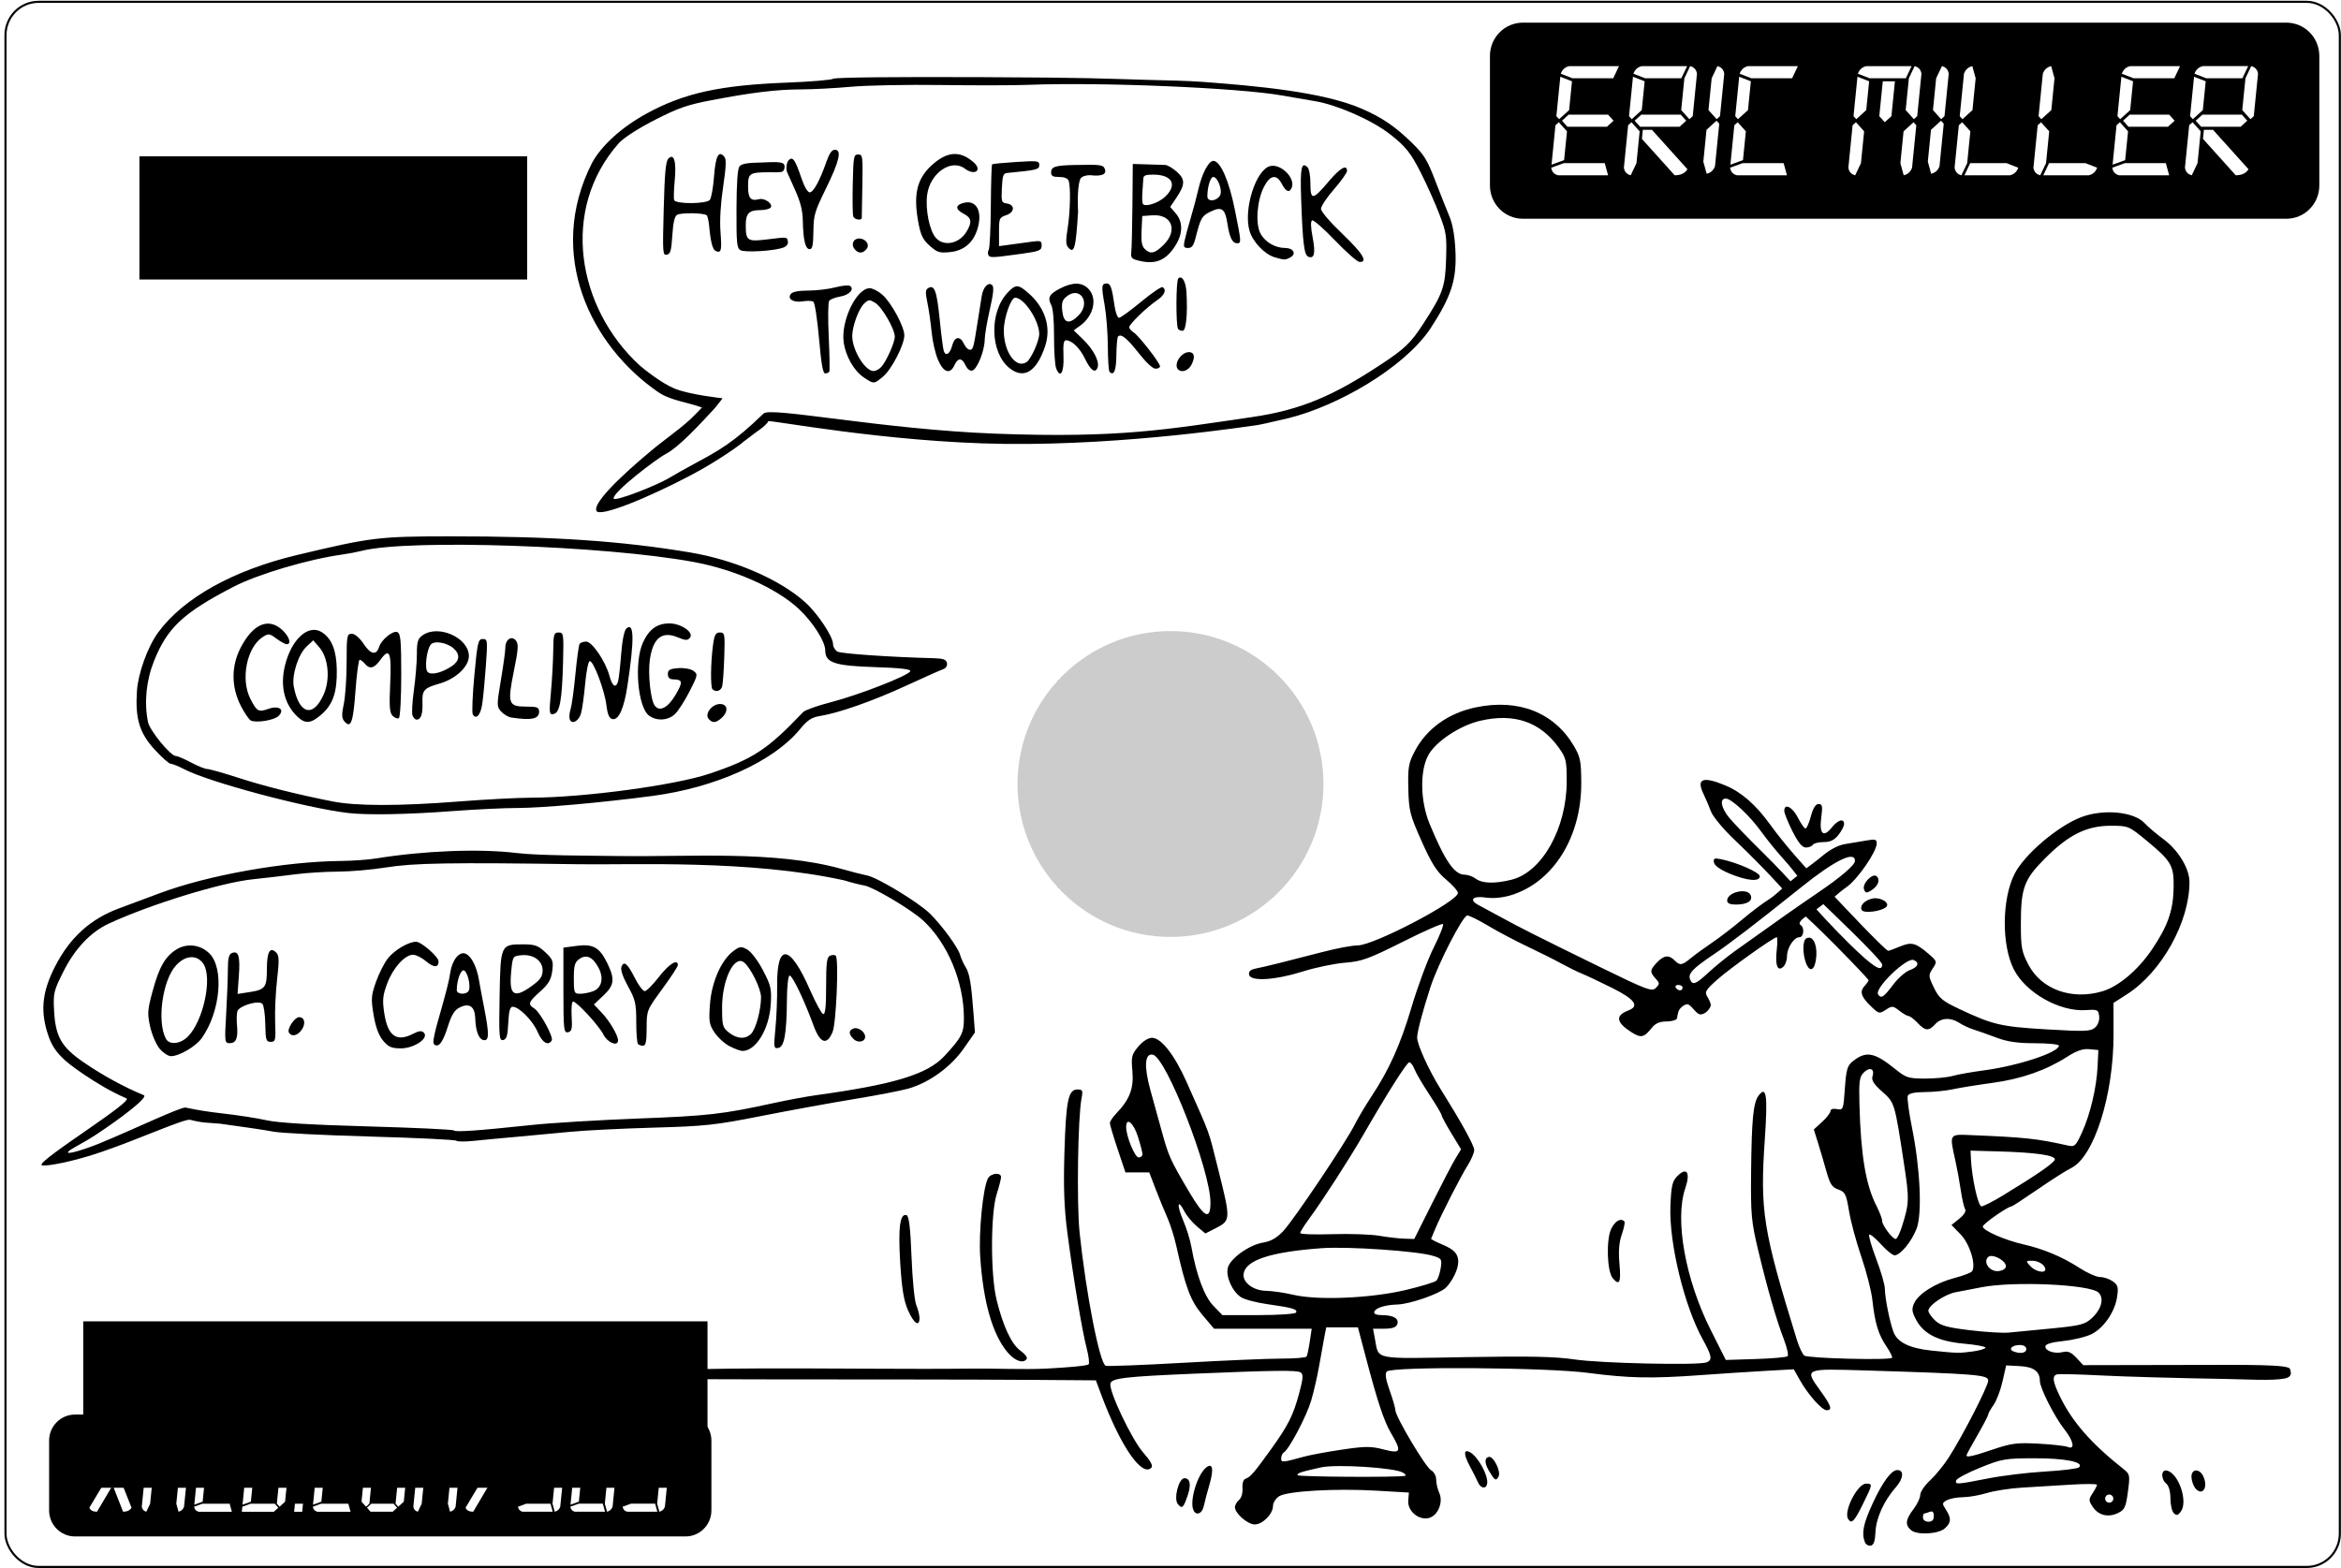 <?xml version="1.0" encoding="UTF-8" standalone="no"?>
<!-- Created with Inkscape (http://www.inkscape.org/) -->

<svg
   xmlns:dc="http://purl.org/dc/elements/1.1/"
   xmlns:cc="http://creativecommons.org/ns#"
   xmlns:rdf="http://www.w3.org/1999/02/22-rdf-syntax-ns#"
   xmlns:svg="http://www.w3.org/2000/svg"
   xmlns="http://www.w3.org/2000/svg"
   xmlns:sodipodi="http://sodipodi.sourceforge.net/DTD/sodipodi-0.dtd"
   xmlns:inkscape="http://www.inkscape.org/namespaces/inkscape"
   width="12.5in"
   height="8.375in"
   viewBox="0 0 1125 753.75"
   id="svg4643"
   version="1.1"
   inkscape:version="0.91 r13725"
   sodipodi:docname="Laptop sticker.svg">
  <defs
     id="defs4645" />
  <sodipodi:namedview
     id="base"
     pagecolor="#ffffff"
     bordercolor="#666666"
     borderopacity="1.0"
     inkscape:pageopacity="0.0"
     inkscape:pageshadow="2"
     inkscape:zoom="1.1004444"
     inkscape:cx="562.5"
     inkscape:cy="384.67092"
     inkscape:document-units="px"
     inkscape:current-layer="layer2"
     showgrid="false"
     units="in"
     inkscape:window-width="1920"
     inkscape:window-height="1016"
     inkscape:window-x="0"
     inkscape:window-y="27"
     inkscape:window-maximized="1" />
  <g
     inkscape:label="Laptop"
     inkscape:groupmode="layer"
     id="layer1"
     transform="translate(0,-298.612)"
     style="display:inline">
    <circle
       style="color:#000000;clip-rule:nonzero;display:inline;overflow:visible;visibility:visible;opacity:1;isolation:auto;mix-blend-mode:normal;color-interpolation:sRGB;color-interpolation-filters:linearRGB;solid-color:#000000;solid-opacity:1;fill:#cccccc;fill-opacity:1;fill-rule:evenodd;stroke:none;stroke-width:1;stroke-linecap:butt;stroke-linejoin:round;stroke-miterlimit:10;stroke-dasharray:none;stroke-dashoffset:0;stroke-opacity:0.028;color-rendering:auto;image-rendering:auto;shape-rendering:auto;text-rendering:auto;enable-background:accumulate"
       id="path5199"
       cx="562.5"
       cy="675.487"
       r="73.512" />
    <flowRoot
       xml:space="preserve"
       id="flowRoot5201"
       style="font-style:normal;font-weight:normal;font-size:40px;line-height:100%;font-family:sans-serif;letter-spacing:-3.08px;word-spacing:0px;fill:#000000;fill-opacity:1;stroke:none;stroke-width:1px;stroke-linecap:butt;stroke-linejoin:miter;stroke-opacity:1"
       transform="matrix(0.862,0,0,0.862,28.68,340.518)"><flowRegion
         id="flowRegion5203"><rect
           id="rect5205"
           width="216.173"
           height="68.69"
           x="44.447"
           y="38.562"
           style="line-height:100%" /></flowRegion><flowPara
         id="flowPara5207">O Chrome</flowPara></flowRoot>    <rect
       style="color:#000000;clip-rule:nonzero;display:inline;overflow:visible;visibility:visible;opacity:1;isolation:auto;mix-blend-mode:normal;color-interpolation:sRGB;color-interpolation-filters:linearRGB;solid-color:#000000;solid-opacity:1;fill:none;fill-opacity:1;fill-rule:evenodd;stroke:#000000;stroke-width:1.002;stroke-linecap:butt;stroke-linejoin:round;stroke-miterlimit:10;stroke-dasharray:none;stroke-dashoffset:0;stroke-opacity:1;color-rendering:auto;image-rendering:auto;shape-rendering:auto;text-rendering:auto;enable-background:accumulate"
       id="rect5209"
       width="1121.806"
       height="752.367"
       x="2.634"
       y="299.488"
       rx="15.897"
       ry="16.023" />
  </g>
  <g
     inkscape:groupmode="layer"
     id="layer2"
     inkscape:label="Comic">
    <g
       id="g4242">
      <path
         id="path4315-7"
         style="fill:#000000"
         d="m 720.158,709.741 c 1.258,-2.398 -2.459,-9.88 -4.674,-9.409 -2.192,0.466 -2.121,3.089 0.187,6.933 2.699,4.495 3.265,4.807 4.488,2.476 z m -5.481,3.429 c 0.617,-3.902 -4.452,-13.087 -8.352,-15.133 -3.012,-1.58 -3.006,1.132 0.015,6.745 1.518,2.82 3.308,6.366 3.978,7.881 1.296,2.929 3.927,3.235 4.359,0.506 z m 149.058,-292.17 c 0,0 -3.59,-4.714 -6.687,-8.097 -3.097,-3.383 -7.801,-9.17 -10.454,-12.86 -5.7,-7.928 -14.485,-16.162 -17.244,-16.162 -3.102,0 -2.282,4.474 1.704,9.295 2.013,2.435 9.458,10.137 16.545,17.116 6.929,6.824 12.862,13.347 12.862,13.347 z m -137.256,1.858 c 14.643,-3.687 26.425,-24.797 26.425,-47.344 0,-9.978 -0.314,-11.277 -3.925,-16.262 -8.937,-12.337 -21.405,-16.563 -37.67,-12.769 -9.673,2.257 -21.153,9.828 -24.836,16.38 -4.215,7.499 -3.977,22.252 0.534,33.146 7.409,17.895 11.939,24.464 16.869,24.464 1.534,0 3.931,0.863 5.326,1.919 3.098,2.343 9.174,2.507 17.277,0.467 z m 178.019,40.816 c 0,-2.19 -28.288,-29.048 -28.288,-29.048 l -3.285,2.515 c 0,0 8.095,8.975 15.715,16.447 11.467,11.242 15.858,14.035 15.858,10.086 z m -83.438,3.808 c 3.105,-2.896 8.889,-7.583 12.851,-10.415 22.397,-16.008 29.191,-20.79 39.49,-27.791 11.331,-7.703 18.028,-13.438 18.028,-15.438 0,-5.025 -9.66,-0.302 -25.736,12.583 -22.554,18.076 -34.322,27.093 -42.926,32.891 -9.306,6.271 -11.619,8.774 -10.589,11.458 1.16,3.022 2.743,2.436 8.882,-3.288 z m 189.343,9.016 c 7.764,-2.326 17.054,-10.187 23.765,-20.108 7.629,-11.28 10.211,-18.676 10.4,-29.792 0.179,-10.477 -1.096,-12.69 -12.931,-22.452 -8.629,-7.118 -8.818,-7.196 -17.361,-7.196 -11.473,0 -20.169,4.317 -31.428,15.601 -10.203,10.225 -11.7,14.291 -11.7,31.774 0,11.07 0.401,13.208 3.639,19.406 6.236,11.937 20.874,17.183 35.617,12.766 z m -201.811,-1.724 c 0,-0.719 -0.917,-1.307 -2.037,-1.307 -1.121,0 -1.674,0.588 -1.23,1.307 0.444,0.719 1.361,1.307 2.037,1.307 0.676,0 1.23,-0.588 1.23,-1.307 z m 101.09,-1.316 c 2.399,-3.202 6.037,-6.406 8.084,-7.12 4.03,-1.405 4.873,-3.687 1.798,-4.867 -3.38,-1.297 -18.808,13.618 -17.043,16.475 1.418,2.294 2.664,1.512 7.16,-4.489 z M 549.036,554.866 c 0,-0.835 -0.989,-4.658 -2.199,-8.494 -2.108,-6.688 -5.642,-9.566 -5.642,-4.595 0,4.486 4.16,14.608 6.004,14.608 1.011,0 1.837,-0.683 1.837,-1.519 z M 962.192,574.864 c 17.153,-10.422 25.29,-16.073 25.29,-17.563 0,-1.973 -9.469,-3.316 -26.79,-3.8 l -13.722,-0.383 0.187,3.921 c 0.441,9.222 3.463,22.87 5.064,22.87 0.918,0 5.404,-2.27 9.97,-5.044 z m -380.485,3.23 c 0,-15.405 -21.232,-69.865 -27.724,-71.113 -3.89,-0.747 -4.295,5.656 -1.091,17.248 1.61,5.826 4.145,15.003 5.634,20.394 3.095,11.212 4.005,13.206 12.88,28.231 7.392,12.515 10.301,13.994 10.301,5.239 z m 332.371,11.289 c 3.459,-11.015 3.517,-12.897 0.916,-29.937 -4.505,-29.521 -4.444,-29.319 -10.489,-34.696 -4.066,-3.617 -5.241,-5.494 -4.634,-7.404 1.142,-3.598 -1.349,-4.644 -4.221,-1.773 -2.07,2.07 -2.36,4.232 -2.064,15.403 0.644,24.288 3.037,38.621 8.107,48.558 1.543,3.024 2.805,6.324 2.805,7.334 0,2.153 4.914,8.723 6.524,8.723 0.609,0 1.984,-2.793 3.056,-6.208 z M 688.301,578.274 c 4.765,-9.524 9.828,-19.223 11.251,-21.553 l 2.587,-4.237 -4.675,-7.695 c -2.571,-4.232 -4.675,-8.14 -4.675,-8.684 0,-0.544 -2.664,-5.032 -5.919,-9.974 -3.256,-4.942 -6.476,-10.448 -7.155,-12.236 -0.68,-1.788 -1.781,-3.251 -2.448,-3.251 -1.178,0 -10.412,14.572 -22.376,35.311 -6.599,11.44 -19.385,31.238 -25.81,39.966 -2.336,3.173 -4.247,6.238 -4.247,6.81 0,0.572 6.91,0.819 15.355,0.549 8.446,-0.27 18.59,0.07 22.543,0.756 3.953,0.686 9.374,1.316 12.046,1.4 l 4.858,0.153 z m 294.608,31.952 c 0,-2.072 -3.201,-4.182 -6.345,-4.182 -3.126,0 -3.147,0.067 -0.843,2.614 2.321,2.564 7.188,3.626 7.188,1.568 z m -18.949,-1.518 c 0,-2.832 -6.701,-6.287 -8.569,-4.419 -2.576,2.576 0.911,7.213 5.063,6.734 2.02,-0.233 3.506,-1.215 3.506,-2.315 z m -288.441,11.408 c 7.392,-1.751 14.029,-3.773 14.749,-4.493 0.72,-0.72 1.648,-3.396 2.062,-5.947 0.709,-4.367 0.495,-4.717 -3.641,-5.98 -7.616,-2.326 -41.103,-4.611 -53.787,-3.67 -24.307,1.803 -36.289,5.738 -37.261,12.237 -0.621,4.158 4.589,8.144 10.776,8.241 2.919,0.046 8.836,0.912 13.149,1.924 11.749,2.758 37.148,1.669 53.952,-2.312 z m 310.505,18.471 c 13.813,-1.359 15.94,-1.907 19.229,-4.947 4.64,-4.289 6.021,-9.497 3.253,-12.266 -3.941,-3.941 -40.754,-5.625 -56.309,-2.575 -4.313,0.845 -9.899,1.92 -12.415,2.388 -5.147,0.958 -13.068,6.336 -13.068,8.872 0,0.916 1.46,3.038 3.245,4.715 2.635,2.476 5.768,3.353 16.662,4.669 7.379,0.891 15.769,1.407 18.644,1.146 2.875,-0.261 12.216,-1.162 20.758,-2.002 z m -12.263,9.93 c 0,-1.207 -1.226,-1.96 -3.19,-1.96 -3.559,0 -5.568,2.027 -3.026,3.052 3.302,1.331 6.216,0.819 6.216,-1.092 z m -25.666,1.129 c 3.335,-0.457 6.063,-1.278 6.063,-1.824 0,-0.546 -4.612,-1.401 -10.249,-1.9 -12.29,-1.088 -19.36,-4.577 -23.017,-11.358 -2.119,-3.931 -2.295,-5.309 -1.032,-8.081 2.105,-4.621 10.375,-9.785 19.473,-12.161 4.201,-1.097 7.982,-2.551 8.403,-3.23 1.952,-3.156 -1.144,-13.134 -5.467,-17.623 l -4.445,-4.615 3.76,-3.021 c 2.296,-1.845 3.38,-3.637 2.783,-4.603 -0.538,-0.87 -1.467,-4.905 -2.066,-8.966 -0.598,-4.061 -1.736,-10.324 -2.529,-13.918 -3.004,-13.618 -3.31,-13.124 7.853,-12.665 25.65,1.055 31.379,1.673 46.069,4.975 3.329,0.748 3.834,0.288 6.805,-6.205 3.998,-8.737 7.055,-21.681 7.531,-31.889 l 0.363,-7.796 -4.322,-0.415 c -3.088,-0.297 -6.112,0.734 -10.592,3.608 -10.232,6.566 -22.124,10.723 -36.054,12.603 -7.188,0.97 -15.715,2.345 -18.949,3.055 -3.234,0.71 -9.281,1.317 -13.436,1.348 -5.128,0.039 -7.775,0.629 -8.238,1.837 -0.376,0.979 0.548,7.889 2.053,15.355 3.958,19.642 4.937,41.298 2.192,48.482 -2.36,6.174 -7.827,12.793 -10.568,12.793 -0.965,0 -3.928,-2.405 -6.583,-5.344 -2.655,-2.939 -5.176,-4.995 -5.602,-4.569 -0.426,0.426 1.09,5.683 3.369,11.682 2.279,5.999 4.143,12.437 4.143,14.306 0,4.358 2.368,16.179 4.188,20.904 1.875,4.868 7.71,7.717 18.028,8.802 12.545,1.319 13.466,1.339 20.074,0.433 z M 867.914,462.966 c -1.71,-4.497 -1.684,-10.747 0.049,-11.818 2.89,-1.786 5.304,2.304 4.906,8.313 -0.447,6.761 -3.025,8.584 -4.956,3.505 z m -92.927,151.412 c -2.766,-3.333 -3.173,-18.887 -0.623,-23.818 1.954,-3.779 4.497,-5.17 6.25,-3.417 0.386,0.386 -0.164,3.179 -1.222,6.208 -1.352,3.869 -1.687,8.129 -1.128,14.327 0.801,8.886 -0.038,10.603 -3.276,6.701 z m 45.112,40.533 c 2.923,-1.122 2.605,-3.043 -1.837,-11.086 -8.927,-16.167 -16.256,-46.514 -15.518,-64.256 0.401,-9.644 0.912,-11.792 3.398,-14.277 4.522,-4.521 6.307,-1.63 3.713,6.01 -5.102,15.028 0.064,43.775 12.208,67.939 l 7.289,14.503 14.375,-0.452 c 7.906,-0.249 14.808,-0.857 15.336,-1.353 0.529,-0.496 -0.272,-4.115 -1.78,-8.043 -3.634,-9.468 -8.018,-24.684 -12.41,-43.08 -3.257,-13.642 -3.567,-17.079 -3.362,-37.245 0.258,-25.337 1.036,-33.422 3.544,-36.817 3.795,-5.139 4.507,-0.395 3.074,20.501 -2.394,34.912 -0.967,43.881 15.412,96.91 1.037,3.357 2.623,6.716 3.525,7.465 1.609,1.335 40.905,2.341 42.167,1.079 0.341,-0.341 -0.879,-2.827 -2.71,-5.526 -3.844,-5.664 -5.513,-11.18 -6.717,-22.19 -0.471,-4.313 -2.851,-13.653 -5.287,-20.756 -2.437,-7.103 -5.108,-17.018 -5.936,-22.033 -1.357,-8.215 -1.867,-9.244 -5.149,-10.388 -2.984,-1.04 -4.018,-2.612 -5.71,-8.678 -1.137,-4.074 -2.968,-10.285 -4.07,-13.802 l -2.003,-6.394 4.008,-3.661 c 2.204,-2.013 4.008,-4.351 4.008,-5.194 0,-0.908 1.262,-1.292 3.095,-0.941 3.003,0.574 3.116,0.28 3.817,-9.945 0.602,-8.777 1.204,-10.927 3.604,-12.871 6.528,-5.286 10.465,-4.6 20.622,3.592 5.196,4.191 6.365,4.562 14.384,4.562 4.801,0 10.722,-0.572 13.16,-1.271 2.437,-0.699 9.196,-1.901 15.02,-2.67 16.377,-2.164 36.072,-8.653 36.072,-11.885 0,-0.64 -5.154,-1.163 -11.453,-1.163 -8.416,0 -13.354,-0.719 -18.623,-2.712 -3.943,-1.491 -8.859,-3.235 -10.923,-3.875 -2.065,-0.64 -5.132,-2.066 -6.815,-3.169 -4.203,-2.754 -8.823,-2.513 -11.647,0.608 -3.101,3.426 -4.783,3.297 -8.494,-0.653 -1.688,-1.797 -3.609,-3.267 -4.269,-3.267 -0.66,0 -2.668,-1.155 -4.463,-2.567 -3.042,-2.393 -3.481,-2.425 -6.462,-0.471 -3.024,1.981 -3.381,1.925 -6.537,-1.027 -5.254,-4.914 -6.251,-7.549 -3.856,-10.195 1.135,-1.255 2.064,-2.584 2.064,-2.955 0,-0.371 -6.806,-7.575 -15.124,-16.009 -9.603,-9.738 -15.029,-14.62 -15.029,-14.62 0,0 -4.408,2.898 -2.519,4.065 2.007,1.24 1.55,5.881 -0.579,5.881 -2.649,0 -5.955,5.151 -5.955,9.279 0,1.908 -0.875,4.196 -1.945,5.084 -2.69,2.233 -3.804,-0.989 -2.953,-8.542 0.361,-3.201 0.353,-5.82 -0.017,-5.82 -1.498,0 -22.31,14.819 -28.41,20.229 -5.877,5.212 -6.37,6.062 -4.901,8.447 0.898,1.459 1.634,3.233 1.634,3.943 0,1.155 -2.407,4.686 -5.171,4.457 -1.986,-0.165 -4.357,-4.854 -6.185,-4.854 -0.955,0 -2.67,1.068 -3.585,2.317 -1.144,1.562 -1.148,4.267 -1.395,4.666 -0.444,0.719 -2.789,1.307 -5.21,1.307 -3.029,0 -5.145,0.936 -6.784,3.002 -3.832,4.829 -5.276,5.106 -10.143,1.944 -7.091,-4.606 -7.461,-7.864 -1.165,-10.258 5.567,-2.117 3.112,-5.422 -8.187,-11.024 -5.799,-2.875 -12.26,-5.921 -14.358,-6.769 -2.098,-0.848 -6.461,-2.999 -9.695,-4.78 -3.234,-1.781 -10.585,-5.465 -16.336,-8.187 -5.75,-2.722 -14.19,-7.187 -18.756,-9.922 -4.566,-2.735 -9.093,-4.974 -10.062,-4.974 -2.127,0 -14.122,23.328 -17.727,34.476 -3.83,11.843 -6.383,21.535 -6.383,24.234 0,3.33 5.619,15.684 11.197,24.617 10.235,16.391 16.204,27.214 16.225,29.415 0.011,1.272 -1.347,4.507 -3.021,7.188 -3.582,5.738 -12.787,23.747 -15.69,30.694 l -2.033,4.865 c 4.248,2.897 11.221,3.768 12.758,8.676 1.582,5.05 -3.302,12.604 -5.69,14.822 -3.202,2.974 -17.27,7.843 -23.18,8.023 -5.973,0.181 -10.532,1.611 -11.162,3.5 -0.348,1.043 0.978,1.604 3.824,1.618 5.48,0.025 8.238,1.719 7.201,4.422 -0.557,1.452 -2.458,2.092 -6.217,2.092 l -5.414,0 0.915,4.877 c 1.924,10.254 -1.387,9.586 43.529,8.792 30.754,-0.544 43.042,-0.28 52.554,1.126 12.475,1.844 59.413,2.884 63.275,1.402 z m 137.749,41.827 c 8.751,-2.965 11.533,-3.318 21.793,-2.759 6.469,0.352 12.791,1.063 14.049,1.579 3.658,1.502 2.82,-2.865 -1.627,-8.481 -4.741,-5.986 -11.768,-19.844 -11.768,-23.208 0,-4.629 -2.976,-6.821 -9.74,-7.173 l -6.473,-0.337 -1.74,7.703 c -0.957,4.237 -2.896,9.326 -4.309,11.31 -1.413,1.984 -2.568,4.045 -2.568,4.581 0,0.536 -2.352,5.054 -5.227,10.041 -2.875,4.987 -5.227,9.309 -5.227,9.605 0,1.127 3.128,0.43 12.838,-2.861 z m -331.055,3.451 c 2.875,-0.791 11.043,-2.299 18.151,-3.351 11.15,-1.651 13.885,-1.663 19.929,-0.085 8.395,2.192 8.882,1.171 3.677,-7.711 -3.518,-6.002 -6.447,-14.83 -12.366,-37.258 l -3.621,-13.722 -7.609,0 -7.609,0 -0.902,4.574 c -0.496,2.516 -1.605,8.691 -2.466,13.722 -0.86,5.031 -2.621,12.688 -3.912,17.014 -2.277,7.627 -10.506,23.217 -13.102,24.822 -0.704,0.435 -1.28,1.707 -1.28,2.826 0,2.132 0.456,2.098 11.108,-0.832 z m 48.353,9.271 c 0.719,-0.14 0.287,-0.849 -0.96,-1.575 -4.087,-2.381 -32.095,-4.142 -39.46,-2.48 -9.945,2.244 -11.201,2.662 -11.201,3.728 0,0.816 47.563,1.117 51.62,0.328 z m 280.113,1.258 c 6.941,-1.368 19.383,-2.876 27.649,-3.349 8.266,-0.474 15.566,-1.391 16.222,-2.037 2.539,-2.503 -6.656,-4.359 -21.449,-4.331 -14.056,0.027 -15.741,0.318 -26.032,4.496 -6.052,2.457 -11.246,5.197 -11.544,6.089 -0.708,2.125 0.264,2.069 15.154,-0.866 z m 60.32,9.676 c 0,-1.078 -0.882,-1.96 -1.96,-1.96 -1.078,0 -1.96,0.882 -1.96,1.96 0,1.078 0.882,1.96 1.96,1.96 1.078,0 1.96,-0.882 1.96,-1.96 z m -86.252,8.355 c 0,-1.974 -0.585,-2.529 -2.067,-1.96 -1.137,0.436 -2.313,0.793 -2.614,0.793 -0.301,0 -0.547,0.882 -0.547,1.96 0,1.089 1.162,1.96 2.614,1.96 1.787,0 2.614,-0.871 2.614,-2.754 z M 861.391,399.6 c -2.167,-4.292 -3.939,-8.703 -3.939,-9.801 0,-3.865 3.897,-1.939 6.534,3.23 1.467,2.875 3.121,5.227 3.676,5.227 0.555,0 1.717,-2.646 2.582,-5.881 1.05,-3.926 2.282,-5.881 3.707,-5.881 1.8,0 2,1.005 1.28,6.437 -1.052,7.93 1.006,9.928 5.03,4.882 2.984,-3.742 5.942,-4.586 5.942,-1.694 0,0.981 -1.219,3.334 -2.709,5.227 -1.968,2.502 -3.912,3.443 -7.11,3.443 -2.421,0 -4.765,0.588 -5.21,1.307 -0.444,0.719 -1.941,1.307 -3.325,1.307 -1.765,0 -3.696,-2.333 -6.457,-7.804 z m -30.074,20.405 c -4.447,-1.832 -7.361,-3.872 -7.647,-5.356 -0.386,-2.005 0.154,-2.274 3.298,-1.645 7.664,1.533 18.721,6.385 18.721,8.216 0,2.742 -5.996,2.235 -14.373,-1.214 z m 64.475,7.576 c -1.069,-2.786 4.205,-8.211 6.12,-6.296 1.771,1.771 0.602,4.699 -2.697,6.76 -2.189,1.367 -2.75,1.291 -3.423,-0.464 z m -65.784,5.353 c 0,-4.147 9.874,-6.348 11.34,-2.528 1.031,2.686 -1.713,4.397 -7.092,4.422 -2.868,0.013 -4.247,-0.602 -4.247,-1.894 z m 64.726,4.588 c -1.268,-2.051 1.363,-4.876 5.229,-5.615 3.86,-0.738 8.447,2.127 6.496,4.058 -2.12,2.098 -10.687,3.235 -11.724,1.557 z m -458.365,192.373 c -2.052,-4.638 -3.003,-10.452 -3.765,-23.001 -1.029,-16.951 -0.105,-23.791 3.072,-22.74 1.153,0.382 1.842,6.201 2.37,20.036 0.409,10.724 1.438,21.153 2.287,23.177 0.849,2.023 1.543,4.817 1.543,6.208 0,4.489 -2.688,2.693 -5.506,-3.679 z m 47.888,20.256 c -7.29,-8.625 -11.769,-24.255 -13.209,-46.094 -0.774,-11.739 1.321,-32.986 3.702,-37.544 1.363,-2.61 6.337,-3.124 6.316,-0.653 -0.007,0.898 -0.95,4.574 -2.094,8.168 -2.951,9.272 -2.991,38.783 -0.069,50.729 3.134,12.81 7.199,21.478 11.516,24.552 2.068,1.472 3.423,3.22 3.013,3.884 -1.522,2.463 -5.693,1.081 -9.177,-3.04 z m 570.712,65.237 c -0.794,-0.956 -1.601,-3.137 -1.794,-4.847 -0.502,-4.454 3.748,-5.036 5.688,-0.778 2.453,5.385 -0.524,9.686 -3.894,5.625 z m -488.952,7.61 c -2.109,-2.541 0.427,-12.405 3.188,-12.405 2.732,0 3.313,3.146 1.536,8.315 -2.078,6.045 -2.674,6.561 -4.724,4.09 z m 7.406,2.699 c -1.725,-4.496 1.99,-16.734 6.122,-20.163 3.191,-2.648 3.872,0.588 1.692,8.047 -1.095,3.747 -2.33,8.43 -2.745,10.407 -0.802,3.821 -3.863,4.853 -5.069,1.709 z m 471.217,1.671 c -0.889,-0.889 -1.616,-4.073 -1.616,-7.076 0,-3.259 -0.79,-6.115 -1.96,-7.086 -2.709,-2.248 -2.572,-6.846 0.188,-6.303 5.662,1.114 10.381,14.909 6.755,19.746 -1.39,1.854 -2.083,2.002 -3.367,0.719 z m -156.523,2.753 c -2.241,-3.626 4.553,-16.915 8.647,-16.915 3.256,0 3.228,0.176 -1.593,9.968 -4.072,8.272 -5.417,9.596 -7.054,6.947 z m 8.051,11.14 c -1.647,-4.292 -0.718,-8.84 3.809,-18.638 4.728,-10.232 8.957,-15.951 11.796,-15.951 3.313,0 2.999,4.034 -0.636,8.175 -5.784,6.587 -9.566,14.893 -9.85,21.627 -0.183,4.356 -0.845,6.25 -2.28,6.527 -1.112,0.215 -2.39,-0.568 -2.84,-1.74 z m 172.868,-78.396 c -21.854,-0.357 -48.555,-1.11 -59.337,-1.672 -10.782,-0.562 -20.338,-0.788 -21.236,-0.502 -2.368,0.754 -2.024,3.364 1.371,10.402 5.973,12.381 15.041,22.754 30.795,35.227 2.918,2.311 3.027,2.91 1.96,10.857 -0.997,7.432 -1.559,8.618 -4.819,10.179 -4.714,2.257 -9.418,1.069 -12.126,-3.063 -1.959,-2.99 -1.961,-3.501 -0.017,-6.467 1.161,-1.772 2.111,-3.606 2.111,-4.076 0,-0.47 -5.734,-0.494 -12.742,-0.053 -7.008,0.441 -17.446,1.077 -23.197,1.413 -5.75,0.335 -13.395,1.508 -16.989,2.606 -3.594,1.098 -8.778,2.003 -11.521,2.01 -2.743,0.007 -6.164,0.644 -7.603,1.415 -2.438,1.305 -2.477,1.614 -0.567,4.528 2.692,4.108 2.585,6.25 -0.446,8.993 -3.106,2.811 -13.289,3.387 -16.261,0.921 -2.985,-2.477 -2.697,-5.081 1.114,-10.077 1.797,-2.356 3.267,-5.451 3.267,-6.878 0,-1.427 2.111,-4.554 4.692,-6.948 2.581,-2.394 6.593,-7.294 8.916,-10.888 6.656,-10.296 19.063,-34.476 19.063,-37.151 0,-2.737 -5.597,-3.203 -57.828,-4.811 -31.139,-0.959 -30.657,-1.175 -22.543,10.118 4.951,6.891 5.589,8.974 2.749,8.974 -2.271,0 -8.888,-7.431 -12.84,-14.421 l -2.978,-5.267 -13.722,0.771 c -7.547,0.424 -21.337,1.325 -30.645,2.003 -24.046,1.75 -34.666,1.545 -54.502,-1.051 -20.265,-2.653 -94.201,-3.156 -96.699,-0.659 -0.962,0.962 -0.55,3.697 1.37,9.106 1.51,4.252 2.745,8.536 2.745,9.52 0,3 14.532,27.433 17.15,28.835 1.36,0.728 2.452,2.719 2.452,4.472 0,1.738 0.67,4.631 1.49,6.429 2.041,4.479 -0.669,10.973 -5.036,12.069 -4.84,1.215 -10.263,-3.378 -9.869,-8.357 l 0.307,-3.877 -15.731,-0.92 c -19.559,-1.144 -42.649,0.186 -46.631,2.687 -1.617,1.016 -2.94,3.118 -2.94,4.673 0,3.837 -4.985,8.875 -8.782,8.875 -3.397,0 -9.514,-5.32 -9.514,-8.275 0,-1.023 0.886,-2.595 1.968,-3.493 1.126,-0.935 1.839,-3.337 1.665,-5.616 -0.183,-2.406 0.395,-4.215 1.462,-4.571 2.281,-0.76 4.108,-2.872 12.101,-13.984 8.458,-11.759 10.843,-16.504 13.715,-27.281 1.927,-7.231 2.034,-8.987 0.601,-9.872 -1.803,-1.115 -12.568,-0.988 -50.339,0.594 -34.005,1.423 -40.528,2.187 -41.028,4.8 -0.722,3.773 10.325,26.965 15.816,33.203 3.571,4.057 4.776,6.327 3.85,7.253 -4.546,4.546 -14.815,-10.397 -23.983,-34.901 l -2.664,-7.121 -28.863,-0.21 c -71.007,-0.517 -200.194,0.26 -199.624,-1.226 7.006,-6.517 111.925,-3.502 167.908,-4.205 12.252,-0.154 25.706,0.543 36.758,-0.003 10.012,-0.505 19.585,-1.342 20.324,-2.026 0.488,-0.452 0.089,-3.877 -0.887,-7.61 -2.18,-8.336 -6.381,-33.43 -9.256,-55.287 -1.604,-12.193 -1.974,-22.135 -1.461,-39.205 0.746,-24.81 1.838,-30.057 6.258,-30.057 2.451,0 2.693,0.522 1.969,4.247 -1.788,9.204 -2.392,50.706 -0.94,64.543 3.08,29.346 9.653,62.913 12.536,64.02 0.872,0.335 17.552,-0.3 37.065,-1.412 19.513,-1.111 40.743,-2.02 47.177,-2.02 6.434,0 11.969,-0.441 12.301,-0.98 0.332,-0.539 1.021,-3.774 1.532,-7.188 l 0.929,-6.208 -23.467,0 -23.467,0 -5.614,-6.658 c -5.659,-6.711 -8.074,-13.107 -12.533,-33.201 -0.957,-4.313 -2.922,-10.487 -4.367,-13.722 -1.445,-3.234 -3.976,-9.409 -5.625,-13.722 l -2.998,-7.841 -5.724,0 -5.724,0 -3.723,-11.108 c -2.048,-6.109 -3.732,-11.763 -3.742,-12.564 -0.01,-0.8 1.338,-2.859 2.996,-4.574 6.488,-6.711 8.57,-12.129 7.824,-20.358 -0.631,-6.959 -0.366,-8.065 2.843,-11.879 2.123,-2.524 4.758,-4.206 6.588,-4.206 4.371,0 10.849,8.271 16.568,21.156 11.987,27.005 10.23,22.124 15.434,42.879 5.823,23.227 5.795,23.821 -1.324,27.453 l -5.045,2.574 -4.05,-3.407 c -2.227,-1.874 -4.954,-5.156 -6.059,-7.294 -3.273,-6.329 -3.726,-2.988 -0.585,4.314 1.592,3.701 3.378,9.453 3.968,12.781 2.411,13.594 6.263,23.916 10.595,28.385 l 4.32,4.457 17.309,0 c 9.52,0 17.646,-0.546 18.058,-1.213 0.967,-1.564 -1.661,-2.34 -13.621,-4.021 -5.367,-0.754 -11.124,-2.266 -12.793,-3.36 -4.188,-2.744 -7.408,-9.923 -6.347,-14.15 1.125,-4.482 10.328,-11.055 16.966,-12.116 3.693,-0.591 6.574,-2.24 9.668,-5.534 5.1,-5.43 29.921,-42.396 34.302,-51.085 1.631,-3.234 5.132,-9.151 7.782,-13.148 8.794,-13.266 14.177,-25.212 19.6,-43.497 2.952,-9.952 7.735,-22.803 10.629,-28.559 2.894,-5.756 4.899,-10.829 4.455,-11.272 -0.444,-0.444 -9.155,3.39 -19.359,8.52 -16.276,8.183 -19.674,9.414 -27.7,10.039 -5.031,0.392 -14.147,2.284 -20.256,4.205 -13.438,4.225 -25.172,4.932 -25.856,1.557 -0.32,-1.579 0.633,-2.453 3.226,-2.96 4.163,-0.814 15.17,-3.544 32.431,-8.044 6.469,-1.687 13.917,-3.072 16.552,-3.079 7.765,-0.02 48.137,-21.157 48.137,-25.203 0,-0.935 -2.547,-3.829 -5.659,-6.43 -4.483,-3.748 -6.932,-7.582 -11.783,-18.451 -5.642,-12.639 -6.146,-14.63 -6.401,-25.277 -0.246,-10.257 0.11,-12.292 3.16,-18.091 5.639,-10.721 16.08,-18.215 29.202,-20.961 20.631,-4.317 37.782,2.46 47.291,18.686 3.024,5.159 3.438,7.291 3.457,17.79 0.047,26.04 -13.615,47.743 -33.897,53.847 -3.916,1.178 -8.497,1.611 -11.808,1.114 -6.564,-0.984 -8.5,1.101 -3.446,3.71 1.984,1.024 6.548,3.488 10.142,5.475 8.765,4.847 18.877,9.941 48.153,24.257 22.489,10.997 24.81,11.864 26.703,9.971 1.893,-1.893 1.882,-2.284 -0.127,-4.504 -2.852,-3.152 -2.777,-4.056 0.642,-7.695 3.298,-3.51 5.704,-3.813 8.453,-1.064 2.618,2.618 3.541,2.491 7.881,-1.079 2.032,-1.672 6.634,-5.026 10.228,-7.455 3.594,-2.429 10.063,-7.394 14.375,-11.035 4.313,-3.641 10.046,-7.979 12.742,-9.641 2.695,-1.662 6.528,-5.301 6.528,-5.301 0,0 -8.018,-9.182 -23.46,-23.961 -5.063,-4.846 -9.911,-10.727 -10.772,-13.068 -0.861,-2.342 -2.47,-6.119 -3.576,-8.394 -3.601,-7.41 -0.413,-8.676 10.455,-4.151 7.713,3.211 14.655,9.264 21.495,18.741 7.572,10.491 17.456,21.096 17.456,21.096 0,0 4.319,-3.098 7.6,-5.858 3.844,-3.234 7.823,-5.3 11.192,-5.811 2.875,-0.436 7.433,-1.195 10.128,-1.687 4.119,-0.752 4.901,-0.534 4.901,1.367 0,3.986 -9.245,17.396 -14.508,21.043 -2.802,1.942 -5.748,4.606 -5.748,4.606 0,0 24.37,26.013 25.801,26.013 0.368,0 2.843,-0.908 5.499,-2.018 5.625,-2.35 7.616,-1.869 13.654,3.303 4.382,3.753 4.412,3.852 2.207,7.217 -2.135,3.259 -2.11,3.671 0.579,9.226 2.444,5.049 4.046,6.395 12.168,10.226 16.165,7.626 20.017,8.525 42.025,9.815 18.533,1.086 21.177,0.985 23.258,-0.888 1.38,-1.242 2.189,-3.489 1.96,-5.448 -0.361,-3.1 -0.807,-3.307 -6.33,-2.927 -12.682,0.871 -28.994,-8.351 -34.705,-19.621 -5.928,-11.698 -5.744,-33.778 0.383,-45.881 4.713,-9.311 20.774,-22.982 32.018,-27.254 10.761,-4.089 25.553,-2.634 30.592,3.01 1.366,1.529 5.423,4.966 9.017,7.636 7.113,5.286 12.415,14.07 12.415,20.571 0,19.208 -13.378,43.24 -30.015,53.915 l -6.498,4.17 0.021,15.244 c 0.039,29.156 -9.414,58.874 -20.404,64.149 -2.13,1.022 -9.287,5.58 -15.906,10.128 -6.619,4.548 -12.313,8.27 -12.655,8.27 -1.782,0 -13.863,8.443 -13.863,9.688 0,1.916 10.565,6.551 19.603,8.599 9.572,2.17 18.804,6.061 26.926,11.348 3.668,2.388 8.095,4.342 9.837,4.342 1.742,0 4.476,0.916 6.076,2.037 2.49,1.744 2.792,2.823 2.102,7.514 -1.048,7.124 -6.335,14.865 -12.191,17.853 -2.561,1.307 -8.625,2.801 -13.475,3.32 -5.941,0.636 -8.819,1.506 -8.819,2.664 0,2.231 4.563,3.653 8.527,2.658 2.321,-0.583 3.945,0.119 6.398,2.764 l 3.287,3.545 53.678,-0.107 c 24.391,-0.049 45.305,-0.277 45.676,1.939 0.16,0.957 1.801,3.712 -2.64,4.603 -5.848,1.173 -19.091,0.346 -28.799,0.188 z"
         inkscape:connector-curvature="0"
         sodipodi:nodetypes="cscccsccccccsscsccssssssssssccsssssssscssscsssssssscssssscssssssssscssssssssscsccsscsscscccsccsscsssscssssssscssscssccssssssssssssssssssscsscscsccssssscsssscccssscsscssccscccsccsccssssscsccsssscccscccssscsssssssssssssccssssscssccsssssscsssccssscsccssssssccsccsssscsccssccsscsssccssssscsssscccccscsccccsscsscsscsssssssssssssscscsssssscssscsssccscsssscsccssssssscsscssscccccsccscccsccccscsscssssccsscsccscscscccsssscsscssscsssssscsssccscscsscssssssscsscscscscscacccssscsssscccccsscccccsccscsssscccssscscscsssssscssssccssssssssccssssssscccssscsccsscssssccsssscsscsssssscsscccsssssscsssscccssscc" />
    </g>
    <path
       inkscape:connector-curvature="0"
       id="path4443"
       style="fill:#000000"
       d="m 342.406,331.339 c -1.023,-1.023 -0.906,-12.591 0.214,-21.042 0.681,-5.141 1.272,-6.25 3.328,-6.25 2.352,0 2.477,0.703 2.108,11.875 -0.216,6.531 -0.675,12.859 -1.022,14.062 -0.632,2.196 -3.072,2.91 -4.628,1.354 z m -77.641,1.268 c 0.555,-6.083 1.048,-14.997 1.096,-19.81 0.078,-7.888 0.333,-8.75 2.587,-8.75 2.372,0 2.482,0.713 2.14,13.96 -0.479,18.563 -1.569,24.646 -4.518,25.214 -2.17,0.418 -2.25,-0.239 -1.304,-10.614 z m -37.568,10.815 c -0.47,-0.76 -0.126,-9.228 0.764,-18.816 1.47,-15.844 1.838,-17.434 4.035,-17.434 2.292,0 2.37,0.662 1.497,12.812 -0.506,7.047 -1.286,15.298 -1.733,18.336 -0.802,5.45 -2.899,7.794 -4.563,5.101 z m 84.812,0.666 c -5.523,-3.869 -7.403,-25.59 -3.044,-35.187 2.902,-6.39 6.813,-9.228 12.717,-9.228 5.665,0 11.946,4.399 9.863,6.908 -1.133,1.366 -2.134,1.334 -5.764,-0.183 -7.638,-3.191 -11.927,0.193 -13.479,10.636 -1.008,6.784 0.322,19.391 2.337,22.146 2.335,3.193 6.346,1.09 10.083,-5.287 3.53,-6.023 3.357,-7.247 -1.029,-7.307 -1.9,-0.026 -2.746,-0.808 -2.746,-2.538 0,-2.022 0.956,-2.57 5,-2.868 2.788,-0.205 6.016,0.375 7.296,1.312 2.191,1.604 2.11,2.045 -1.784,9.709 -2.244,4.416 -5.361,9.31 -6.926,10.875 -3.271,3.271 -8.675,3.707 -12.523,1.012 z m -66.244,0.847 c -1.475,-0.221 -3.694,-1.521 -4.931,-2.888 -2.154,-2.38 -2.158,-3.028 -0.104,-15.243 1.18,-7.016 2.133,-13.954 2.119,-15.417 -0.039,-3.926 2.96,-6.017 5.038,-3.513 1.372,1.653 1.216,4.104 -0.936,14.703 -3.18,15.664 -2.685,17.094 5.915,17.094 5.353,0 6.206,0.34 6.206,2.476 0,3.454 -3.695,4.228 -13.307,2.786 z m -28.727,-24.649 c 3.836,-2.513 4.207,-5.641 1.014,-8.53 -3.197,-2.894 -9.428,-3.952 -11.065,-1.879 -1.969,2.494 -3.021,11.288 -1.56,13.048 1.496,1.803 6.603,0.642 11.611,-2.639 z m -18.805,23.655 c -0.418,-1.09 -0.119,-6.574 0.666,-12.188 0.784,-5.613 1.425,-13.409 1.425,-17.323 -0.001,-5.938 0.458,-7.439 2.777,-9.062 7.627,-5.342 22.222,1.237 22.222,10.018 0,5.055 -6.312,10.988 -14.042,13.199 -7.558,2.162 -8.493,3.199 -8.267,9.173 0.207,5.472 -0.718,8.165 -2.804,8.165 -0.668,0 -1.558,-0.892 -1.976,-1.981 z m 142.277,1.584 c -1.99,-2.398 1.657,-7.102 5.507,-7.102 3.734,0 4.151,3.62 0.768,6.681 -2.761,2.498 -4.457,2.612 -6.275,0.421 z m -66.746,0.152 c -0.308,-0.896 -0.111,-3.036 0.439,-4.755 0.55,-1.719 1.584,-9.217 2.297,-16.663 0.714,-7.446 1.617,-14.055 2.008,-14.688 0.391,-0.632 1.815,-1.15 3.164,-1.15 2.897,0 9.322,9.467 11.228,16.543 1.353,5.025 3.104,6.092 4.132,2.519 0.346,-1.203 1.012,-7.095 1.479,-13.092 0.53,-6.803 1.495,-11.44 2.565,-12.328 3.672,-3.048 3.808,5.294 0.45,27.552 -1.657,10.982 -4.198,16.635 -7.215,16.055 -1.516,-0.292 -2.334,-2.174 -2.887,-6.64 -0.894,-7.226 -6.162,-21.233 -7.986,-21.233 -0.684,0 -1.671,4.727 -2.195,10.504 -0.523,5.777 -1.403,12.245 -1.954,14.373 -1.033,3.987 -4.534,5.889 -5.527,3.003 z M 155.566,333.79 c 3.225,-7.291 2.272,-17.51 -2.108,-22.596 l -2.925,-3.397 -3.252,3.052 c -3.947,3.704 -7.144,13.755 -6.108,19.209 2.538,13.366 9.351,15.133 14.393,3.732 z m -12.494,10.846 c -6.913,-6.44 -8.869,-16.143 -5.462,-27.091 3.555,-11.421 11.187,-17.479 17.123,-13.59 4.733,3.101 6.955,8.711 7.116,17.968 0.186,10.709 -1.833,16.662 -7.271,21.436 -5.083,4.463 -7.766,4.761 -11.506,1.276 z m -22.475,1.759 c -0.88,-0.388 -3.082,-3.607 -4.893,-7.152 -4.609,-9.025 -4.629,-19.072 -0.056,-27.885 5.964,-11.492 13.38,-14.648 20,-8.51 3.431,3.181 4.565,6.824 2.124,6.824 -0.715,0 -2.936,-1.209 -4.935,-2.687 -3.4,-2.514 -3.83,-2.558 -6.682,-0.69 -7.579,4.966 -10.605,20.273 -5.851,29.591 3.144,6.162 3.856,6.56 8.719,4.865 5.05,-1.76 7.97,0.285 4.855,3.4 -2.042,2.042 -10.5,3.47 -13.282,2.243 z m 44.8,0.241 c -1.192,-1.436 -1.236,-3.342 -0.188,-8.228 0.75,-3.497 1.364,-12.519 1.364,-20.047 0,-12.823 0.157,-13.688 2.482,-13.688 1.504,0 3.765,1.938 5.737,4.918 3.333,5.036 6.064,5.56 7.38,1.414 1.109,-3.494 6.569,-7.977 8.713,-7.155 1.639,0.629 1.939,3.824 1.939,20.709 0,10.981 -0.517,20.285 -1.149,20.676 -0.632,0.391 -1.972,-0.112 -2.977,-1.118 -1.466,-1.466 -1.7,-4.527 -1.182,-15.459 0.714,-15.069 -0.324,-17.62 -4.681,-11.501 -2.967,4.167 -5.162,4.719 -7.51,1.89 -0.856,-1.031 -1.974,-1.875 -2.484,-1.875 -0.51,0 -1.426,6.847 -2.034,15.215 -1.099,15.115 -2.225,18.083 -5.408,14.249 z m 54.926,38.661 c 12.719,-0.992 28.443,-1.82 34.942,-1.839 25.374,-0.076 69.087,-5.963 85.683,-11.539 20.959,-7.041 27.99,-11.668 44.996,-29.608 0.905,-0.955 6.901,-3.091 13.325,-4.747 13.491,-3.478 37.504,-12.858 38.189,-14.917 0.323,-0.972 -4.859,-1.571 -16.951,-1.957 -19.548,-0.624 -23.933,-2.112 -23.933,-8.125 0,-4.249 -6.189,-13.87 -12.881,-20.023 -10.807,-9.937 -30.489,-18.703 -50.244,-22.378 -42.405,-7.888 -136.836,-11.101 -159.375,-5.423 -2.406,0.606 -6.625,1.414 -9.375,1.795 -16.668,2.31 -40.756,9.45 -52.61,15.595 -23.964,12.422 -31.667,19.614 -38.03,35.506 -3.796,9.479 -4.842,19.937 -2.943,29.429 0.823,4.114 10.85,16.357 13.397,16.357 0.801,0 4.098,1.406 7.327,3.125 3.229,1.719 6.731,3.125 7.784,3.125 1.052,0 7.688,1.872 14.745,4.161 12.618,4.092 28.075,7.979 45.331,11.4 11.455,2.271 32.047,2.293 60.625,0.064 z m -53.125,5.508 c -20.502,-2.459 -66.821,-14.847 -78.702,-21.048 -2.723,-1.422 -5.62,-2.585 -6.437,-2.585 -0.817,0 -4.315,-3.096 -7.773,-6.88 -7.277,-7.963 -9.343,-14.814 -8.477,-28.12 0.555,-8.528 5.172,-21.286 10.178,-28.125 12.155,-16.604 36.079,-29.944 66.836,-37.265 35.767,-8.514 39.119,-8.925 73.125,-8.956 49.304,-0.046 82.392,2.166 115.625,7.73 21.539,3.606 43.144,12.953 55.366,23.954 5.956,5.361 13.384,16.493 13.384,20.058 0,1.384 0.984,3.041 2.188,3.682 1.884,1.004 25.892,2.648 45.913,3.143 4.862,0.12 6.32,0.634 6.655,2.345 0.249,1.272 -0.528,2.515 -1.851,2.962 -1.254,0.424 -9.311,4.014 -17.905,7.977 -15.868,7.318 -32.247,13.074 -41.34,14.528 -3.943,0.63 -5.995,1.995 -9.577,6.366 -12.698,15.496 -40.427,28.021 -70.958,32.052 -24.62,3.25 -53.012,5.777 -65,5.785 -6.188,0.004 -19.969,0.665 -30.625,1.47 -22.071,1.666 -41.496,2.021 -50.625,0.926 z" />
    <path
       inkscape:connector-curvature="0"
       id="path4367"
       style="fill:#000000"
       d="m 410.053,104.068 c -0.313,-0.817 -0.425,-7.856 -0.249,-15.643 0.302,-13.293 0.46,-14.158 2.597,-14.158 2.172,0 2.264,0.672 2.017,14.79 -0.142,8.135 -0.27,15.174 -0.284,15.643 -0.045,1.464 -3.481,0.932 -4.081,-0.632 z M 586.263,94.026 c 1.403,-2.24 -0.997,-8.952 -3.202,-8.952 -1.382,0 -2.848,4.801 -2.848,9.323 0,2.721 4.277,2.459 6.051,-0.371 z m -17.077,22.051 c 0.335,-1.721 1.674,-6.712 2.976,-11.093 1.302,-4.38 2.941,-10.524 3.642,-13.652 1.824,-8.14 5.24,-14.447 7.581,-13.996 3.367,0.648 7.303,9.864 10.045,23.52 3.158,15.727 3.181,16.075 1.043,16.075 -2.223,0 -3.628,-2.854 -4.602,-9.349 -1.094,-7.294 -2.771,-8.497 -8.14,-5.836 -4.239,2.101 -4.687,2.888 -7.19,12.625 -0.96,3.736 -1.78,4.835 -3.604,4.835 -1.965,0 -2.258,-0.525 -1.752,-3.129 z m -55.971,2.713 c -1.009,-1.216 -1.055,-3.46 -0.179,-8.855 1.301,-8.017 1.566,-20.28 0.499,-23.061 -0.442,-1.152 -2.08,-1.8 -4.551,-1.8 -3.057,0 -3.86,-0.458 -3.86,-2.199 0,-2.779 2.037,-3.388 11.946,-3.575 11.971,-0.225 13.095,-0.07 13.854,1.906 1.001,2.609 -1.392,3.646 -6.966,3.018 0,0 -4.174,-0.138 -4.935,2.132 -1.623,4.838 -0.932,15.281 -0.932,15.281 -1.082,17.753 -1.868,20.777 -4.876,17.152 z m -66.337,-0.571 c -3.163,-2.777 -4.277,-4.875 -5.304,-9.987 -2.845,-14.167 -1.202,-21.998 6.011,-28.647 7.453,-6.87 13.662,-7.355 20.278,-1.583 4.406,3.843 0.551,6.647 -4.199,3.054 -6.508,-4.922 -16.709,2.147 -18.109,12.551 -0.95,7.06 1.128,17.332 4.201,20.763 3.886,4.34 11.31,2.776 14.791,-3.117 2.72,-4.604 2.361,-6.538 -1.591,-8.582 -3.961,-2.048 -3.898,-4.119 0.157,-5.157 6.133,-1.569 9.155,4.087 6.65,12.447 -2.019,6.739 -6.587,10.593 -13.323,11.24 -4.971,0.478 -5.98,0.163 -9.562,-2.982 z m -36.172,1.57 c -1.842,-2.22 -0.657,-5.134 2.088,-5.134 3.284,0 5.369,2.974 3.588,5.12 -1.8,2.169 -3.884,2.174 -5.677,0.015 z M 379.054,76.943 c 1.933,-1.822 3.052,-0.226 6.088,8.701 1.409,4.143 2.971,6.826 3.973,6.826 1.78,0 4.88,-5.689 8.058,-14.79 1.402,-4.013 2.596,-5.689 4.056,-5.689 3.416,0 2.152,5.468 -4.316,18.663 -5.451,11.12 -5.918,12.718 -6.019,20.588 -0.087,6.752 -0.463,8.533 -1.805,8.533 -2.047,0 -3.109,-4.413 -3.285,-13.652 -0.096,-5.057 -1.089,-8.964 -3.832,-15.073 l -3.702,-8.247 c -0.753,-1.677 -0.189,-4.942 0.784,-5.859 z m -2.678,1.66 c 1.064,0.686 0.783,3.026 -0.225,3.792 -0.841,0.639 -5.468,0.406 -5.468,0.406 -10.601,-0.002 -11.186,0.355 -11.186,6.825 0,5.694 1.275,7.169 5.294,6.125 2.629,-0.683 6.71,2.179 5.621,3.942 -0.445,0.721 -2.725,1.31 -5.066,1.31 -5.449,0 -6.991,1.624 -6.969,7.338 0.028,7.336 0.823,7.887 9.811,6.797 10.473,-1.27 10.001,-1.313 10.434,0.936 0.241,1.251 -0.597,2.35 -2.26,2.964 -4.37,1.615 -18.404,2.449 -20.531,1.221 l 0,-2.2e-4 c -1.734,-1.001 -1.953,-3.286 -1.896,-19.777 0.042,-12.33 0.514,-19.251 1.391,-20.434 1.017,-1.371 3.721,-1.828 11.567,-1.959 3.264,-0.147 7.975,-0.459 9.484,0.514 z m -57.418,21.746 c 0.47,-17.529 0.967,-22.836 2.257,-24.126 2.708,-2.708 3.899,1.449 3.025,10.558 -0.42,4.38 -0.54,8.604 -0.266,9.386 0.705,2.013 15.478,1.935 17.159,-0.091 0.691,-0.832 1.595,-5.925 2.009,-11.318 0.76,-9.885 2.234,-12.66 4.973,-9.36 0.98,1.181 0.83,4.727 -0.614,14.438 -1.225,8.245 -1.679,15.991 -1.263,21.547 0.681,9.083 0.391,10.328 -2.181,9.341 -1.578,-0.606 -2.534,-4.149 -3.268,-12.115 -0.22,-2.387 -0.743,-4.683 -1.163,-5.103 -1.195,-1.195 -12.429,-1.361 -14.293,-0.211 -1.15,0.709 -1.852,3.802 -2.243,9.882 -0.477,7.415 -0.907,8.915 -2.652,9.247 -1.979,0.377 -2.053,-0.732 -1.48,-22.076 z m 156.097,22.4 c -0.431,-0.698 -0.39,-1.906 0.092,-2.686 0.482,-0.78 0.936,-10.248 1.009,-21.041 0.073,-10.793 0.349,-19.811 0.613,-20.04 0.264,-0.229 5.472,-0.73 11.573,-1.113 10.386,-0.652 11.093,-0.559 11.093,1.466 0,2.158 -1.032,2.414 -15.359,3.811 -1.964,0.192 -2.321,1.182 -2.612,7.247 -0.315,6.568 -0.167,7.049 2.264,7.395 4.088,0.582 4.004,4.188 -0.132,5.63 -3.387,1.181 -3.502,1.445 -3.502,8.065 l 0,6.844 5.12,-0.698 c 2.816,-0.384 7.424,-1.012 10.239,-1.396 4.66,-0.635 5.12,-0.484 5.12,1.685 0,2.474 -0.974,2.885 -9.671,4.077 -13.985,1.918 -15.096,1.971 -15.847,0.755 z m 137.546,0.936 c -4.835,-1.406 -10.512,-7.33 -12.099,-12.624 -3.078,-10.272 2.998,-29.486 9.869,-31.211 5.124,-1.286 12.179,5.672 10.414,10.271 -1.048,2.73 -2.79,2.129 -4.736,-1.634 -2.557,-4.944 -5.686,-4.443 -8.661,1.389 -3.319,6.506 -4.158,17.514 -1.698,22.272 2.145,4.147 7.047,7.057 11.887,7.057 4.019,0 5.593,2.871 2.486,4.533 -2.461,1.317 -2.759,1.315 -7.463,-0.053 z m 28.902,-8.169 c -5.399,-5.649 -10.329,-9.953 -10.957,-9.565 -0.755,0.467 -0.673,3.198 0.242,8.069 1.455,7.741 0.861,10.508 -2.018,9.403 -2.04,-0.783 -2.731,-6.293 -3.49,-27.81 -0.525,-14.902 0.134,-18.127 3.099,-15.162 0.728,0.728 1.329,3.985 1.336,7.239 0.02,8.832 0.993,8.764 8.944,-0.626 5.392,-6.367 8.677,-8.225 8.677,-4.908 0,0.899 -2.816,4.863 -6.257,8.809 -3.442,3.946 -6.257,8.175 -6.257,9.398 0,1.316 4.178,6.219 10.239,12.015 9.849,9.418 12.516,13.792 8.248,13.53 -1.095,-0.067 -6.408,-4.744 -11.807,-10.393 z M 559.977,94.512 c 5.996,-5.744 3.32,-10.575 -5.857,-10.575 -3.621,0 -4.64,0.432 -4.693,1.991 -0.037,1.095 -0.231,4.039 -0.432,6.542 -0.2,2.503 -0.108,4.986 0.205,5.519 1.02,1.734 7.53,-0.366 10.776,-3.476 z m -0.698,23.101 c 6.931,-6.931 3.821,-14.796 -5.58,-14.113 l -4.773,0.347 -0.335,6.979 c -0.252,5.243 0.122,7.436 1.503,8.817 2.738,2.738 4.893,2.262 9.185,-2.03 z m -13.197,7.381 c -2.207,-0.629 -2.755,-1.432 -2.448,-3.584 0.218,-1.525 0.474,-11.733 0.569,-22.683 l 0.172,-19.91 6.826,0.201 c 3.754,0.11 7.714,0.238 8.799,0.284 1.085,0.046 3.594,1.532 5.576,3.303 4.119,3.681 4.017,6.184 -0.524,12.875 l -2.703,3.983 2.674,3.108 c 3.516,4.088 3.471,9.728 -0.123,15.421 -4.767,7.552 -10.027,9.508 -18.82,7.001 z m 20.048,33.117 c -1.088,-1.761 -1.002,-23.139 0.098,-24.239 1.731,-1.731 3.618,1.363 3.928,6.442 0.643,10.538 -0.153,18.711 -1.822,18.711 -0.902,0 -1.894,-0.411 -2.204,-0.914 z m 0.051,19.496 c -2.389,-2.389 1.328,-8.343 5.209,-8.343 2.582,0 3.071,2.351 1.242,5.973 -1.474,2.919 -4.712,4.109 -6.451,2.37 z M 450.762,172.963 c -1.27,-2.972 -2.646,-8.988 -3.059,-13.368 -0.413,-4.38 -1.32,-10.693 -2.015,-14.029 -1.036,-4.966 -0.978,-6.243 0.321,-7.046 3.034,-1.875 4.191,1.231 5.563,14.939 0.758,7.569 1.661,14.499 2.007,15.401 0.986,2.57 2.997,1.172 4.027,-2.801 1.127,-4.348 3.834,-4.721 5.631,-0.776 0.713,1.564 1.972,2.844 2.798,2.844 1.609,0 1.773,-0.587 3.821,-13.652 0.736,-4.693 1.603,-10.179 1.926,-12.19 0.702,-4.363 3.263,-6.967 5.073,-5.157 0.861,0.861 0.516,4.249 -1.186,11.642 -1.32,5.735 -2.429,12.309 -2.464,14.608 -0.083,5.455 -3.705,14.32 -6.042,14.785 -1.084,0.216 -2.379,-0.831 -3.166,-2.56 -1.686,-3.7 -3.649,-3.73 -5.311,-0.081 -2.108,4.626 -5.294,3.597 -7.924,-2.56 z m 82.45,5.807 c -0.43,-0.43 -0.802,-5.945 -0.827,-12.254 -0.025,-6.31 -0.729,-15.312 -1.565,-20.005 -1.612,-9.05 -1.486,-10.239 1.087,-10.239 1.755,0 2.472,2.087 3.722,10.824 0.446,3.12 1.408,5.673 2.137,5.673 0.729,0 5.499,-3.461 10.598,-7.692 5.1,-4.23 9.745,-7.4 10.322,-7.044 2.059,1.272 0.992,3.811 -2.649,6.302 -5.102,3.491 -13.368,11.496 -13.368,12.948 0,0.658 0.96,1.796 2.134,2.529 2.492,1.556 12.656,14.641 12.656,16.293 0,0.619 -0.977,1.125 -2.172,1.125 -1.32,0 -4.47,-2.924 -8.032,-7.457 -5.707,-7.262 -8.485,-9.503 -9.957,-8.031 -0.397,0.397 -0.759,4.383 -0.804,8.858 -0.076,7.48 -1.193,10.26 -3.283,8.17 z m -14.952,-27.087 c 6.283,-6.283 0.56,-14.692 -6.037,-8.869 -1.788,1.579 -2.143,2.992 -1.713,6.826 0.647,5.766 3.322,6.471 7.75,2.043 z m -10.734,25.309 c -0.564,-1.484 -1.011,-8.342 -0.992,-15.241 0.021,-7.709 -0.497,-13.535 -1.344,-15.118 -1.9,-3.549 -0.932,-5.322 4.385,-8.034 6.029,-3.076 10.472,-2.975 13.555,0.306 4.337,4.617 2.451,12.911 -4.006,17.614 l -3.13,2.28 4.573,4.438 c 5.014,4.866 7.962,10.657 6.872,13.497 -1.113,2.901 -3.344,1.307 -6.039,-4.317 -2.469,-5.152 -6.29,-8.841 -9.158,-8.841 -1.095,0 -1.398,1.958 -1.169,7.559 0.327,7.985 -1.556,11.092 -3.547,5.855 z M 493.31,174.083 c 2.165,-1.426 6.127,-10.252 6.101,-13.59 -0.051,-6.478 -7.306,-17.395 -11.561,-17.395 -2.054,0 -5.43,9.711 -5.454,15.689 -0.043,10.389 5.842,18.637 10.915,15.296 z m -8.085,2.951 c -9.482,-7.458 -9.951,-27.021 -0.875,-36.496 3.815,-3.983 4.994,-3.929 9.994,0.461 7.981,7.007 10.911,16.446 7.896,25.44 -4.1,12.234 -10.146,15.998 -17.015,10.595 z m -91.638,-14.311 c -0.81,-9.23 -2.028,-17.176 -2.707,-17.659 -0.678,-0.483 -2.936,-0.58 -5.017,-0.217 -4.561,0.796 -7.756,-1.205 -5.761,-3.608 0.836,-1.008 3.76,-1.556 8.299,-1.556 3.854,0 9.653,-0.686 12.887,-1.525 3.233,-0.839 6.434,-1.182 7.113,-0.762 2.392,1.479 -0.199,4.399 -4.555,5.136 -2.418,0.408 -4.835,1.343 -5.372,2.076 -0.536,0.733 -0.635,8.501 -0.22,17.261 0.416,8.76 0.539,16.312 0.274,16.781 -0.265,0.469 -1.153,0.853 -1.974,0.853 -1.098,0 -1.882,-4.441 -2.966,-16.781 z m 29.952,13.632 c 2.439,-2.695 6.44,-11.652 6.471,-14.485 0.039,-3.605 -6.141,-14.31 -9.405,-16.29 -2.745,-1.665 -3.141,-1.647 -5.235,0.248 -2.625,2.375 -5.814,10.994 -5.814,15.712 0,6.748 6.146,16.826 10.261,16.826 1.045,0 2.72,-0.905 3.721,-2.011 z m -8.41,5.096 c -4.762,-3.207 -8.759,-10.214 -9.686,-16.98 -1.407,-10.266 6.157,-25.924 12.523,-25.924 1.367,0 4.096,1.408 6.065,3.129 4.278,3.739 10.556,15.338 10.555,19.501 -9.3e-4,4.541 -6.063,16.346 -10.166,19.799 -4.431,3.728 -4.46,3.73 -9.29,0.476 z m -81.456,41.48 c 11.633,-6.235 19.019,-10.282 33.268,-24.153 3.448,-3.356 56.957,7.635 111.639,9.696 59.367,2.237 82.51,-2.061 123.249,-8.003 23.573,-3.438 39.179,-10.391 61.436,-25.038 11.925,-7.848 14.688,-10.501 20.855,-20.019 9.275,-14.318 10.392,-17.494 10.813,-30.743 0.361,-11.376 0.153,-12.786 -3.194,-21.616 -1.969,-5.196 -5.981,-14.184 -8.916,-19.973 -4.738,-9.346 -7.157,-12.509 -14.507,-18.316 -9.22,-7.284 -26.238,-14.438 -36.023,-16.072 -3.302,-0.551 -10.518,-1.801 -16.036,-2.777 -21.202,-3.751 -87.513,-6.523 -122.51,-5.122 -6.57,0.263 -25.257,0.294 -41.526,0.07 -16.269,-0.225 -35.724,0.151 -43.233,0.835 -7.509,0.684 -18.234,1.252 -23.833,1.262 -11.694,0.021 -23.879,1.488 -43.292,5.213 -11.573,2.221 -15.641,3.628 -26.707,9.236 -7.916,4.012 -14.857,8.439 -17.634,11.246 -28.537,32.039 -20.141,79.386 9.867,106.981 2.084,1.83 10.496,8.538 16.657,11.101 7.287,3.031 23.202,4.717 23.202,4.717 0,0 -2.835,3.797 -4.446,5.529 -7.065,7.594 -16.581,17.938 -22.781,21.197 -4.729,2.486 -25.457,18.301 -25.144,21.428 0.184,1.842 20.962,-6.357 26.798,-9.911 2.532,-1.542 7.931,-4.587 11.998,-6.766 z m -47.12,22.526 c -1.768,-5.56 23.747,-26.568 25.974,-28.452 6.283,-5.316 12.657,-9.564 18.56,-14.849 2.196,-1.966 6.249,-6.255 6.249,-6.255 -6.469,-2.481 -15.064,-3.312 -21.027,-7.408 -32.332,-22.21 -54.142,-66.169 -31.806,-110.183 4.573,-8.41 14.243,-17.162 26.209,-23.72 17.956,-9.84 35.206,-13.641 67.557,-14.883 11.263,-0.433 21.247,-1.27 22.185,-1.86 1.036,-0.652 29.194,-0.95 71.676,-0.76 54.369,0.244 53.716,0.61 80.565,1.336 8.547,0.231 17.104,0.339 25.632,0.96 25.389,1.908 57.343,4.764 75.986,12.824 9.796,4.249 16.153,8.566 24.183,16.423 5.995,5.867 7.369,8.128 11.541,19.008 2.219,5.786 5.109,13.08 6.423,16.209 1.604,3.821 2.567,9.119 2.933,16.141 0.747,14.348 -1.767,22.256 -12.136,38.169 -12.902,18.965 -44.578,37.036 -68.043,42.844 -8.034,1.943 -15.374,3.533 -16.311,3.533 -0.934,0 -60.707,9.595 -120.047,8.848 -56.989,-0.717 -113.658,-11.797 -113.693,-10.894 -0.023,0.61 -1.804,2.389 -3.956,3.953 -2.153,1.564 -0.886,0.513 -7.988,5.957 -1.382,1.313 -11.782,8.886 -24.418,15.61 -19.937,10.609 -45.063,21.171 -46.246,17.45 z"
       sodipodi:nodetypes="sssscsssssssssssssssssssssscssssssssssssssssscssccsssssssssssssscsscssssscccscscssssssssssscssccccccssssssscsssscccssssssssccscsssssssssscssscscssscssssssccssscsssccssccsssscsssscsssssssscssccssssssscsssssscsssssssssssscssssssscsssssssssssssssscscssssssssssssscssssssssssssssssssssccscassssssscscsscsaasssssssccsscss" />
    <path
       inkscape:connector-curvature="0"
       id="path4501"
       style="fill:#000000"
       d="m 138.849,496.402 c -1.06,-1.716 2.733,-7.445 4.929,-7.445 2.632,0 3.249,3.166 1.19,6.106 -1.988,2.838 -4.81,3.456 -6.119,1.339 z m 271.32,3.038 c -2.422,-2.422 -2.429,-4.112 -0.02,-5.037 2.167,-0.832 5.609,1.592 5.609,3.948 0,2.51 -3.488,3.189 -5.589,1.088 z M 285.017,476.501 c 4.113,-1.564 5.244,-6.213 2.705,-11.123 -2.747,-5.313 -5.868,-6.8 -9.271,-4.416 -2.244,1.572 -2.693,3.126 -2.693,9.316 0,7.038 0.16,7.429 3.044,7.429 1.674,0 4.471,-0.543 6.215,-1.206 z m 5.014,20.893 c -2.186,-4.351 -12.834,-15.938 -14.646,-15.938 -0.601,0 -0.903,3.218 -0.672,7.151 0.353,6.011 0.071,7.221 -1.768,7.592 -2.013,0.405 -2.188,-1.204 -2.188,-20.115 l 0,-20.556 6.378,-0.846 c 7.894,-1.047 11.043,0.739 14.729,8.354 3.724,7.693 3.373,10.561 -1.903,15.537 l -4.546,4.287 3.781,3.986 c 3.79,3.996 7.811,10.841 7.811,13.298 0,3.093 -5.039,1.106 -6.977,-2.75 z M 255.571,473.949 c 4.076,-2.953 5.188,-4.554 5.188,-7.471 0,-4.684 -4.437,-7.85 -10.224,-7.294 -4.102,0.394 -4.16,0.487 -4.878,7.898 -1.11,11.444 1.296,13.111 9.915,6.867 z m 2.787,22.115 c -2.358,-5.502 -8.911,-12.107 -12.011,-12.107 -1.236,0 -1.824,2.194 -2.092,7.8 -0.292,6.118 -0.824,7.886 -2.467,8.199 -1.907,0.363 -2.059,-1.54 -1.7,-21.154 0.454,-24.788 0.48,-24.845 11.402,-24.845 5.511,0 7.121,0.576 10.547,3.777 3.648,3.408 3.975,4.293 3.348,9.062 -0.546,4.151 -1.788,6.261 -5.786,9.83 -5.692,5.081 -6.062,6.122 -2.883,8.108 2.867,1.791 9.426,13.841 8.419,15.469 -1.696,2.744 -4.583,0.98 -6.778,-4.139 z m -149.671,-8.67 c 0.446,-7.734 0.813,-17.315 0.816,-21.289 0.004,-5.47 0.492,-7.413 2.007,-7.995 3.121,-1.198 3.952,1.586 3.279,10.993 l -0.622,8.688 5.483,-0.838 c 7.846,-1.199 8.608,-2.19 8.608,-11.201 0,-8.21 1.495,-10.837 4.472,-7.86 1.418,1.418 1.497,3.764 0.432,12.96 -0.715,6.176 -1.135,15.447 -0.933,20.603 0.339,8.642 0.173,9.375 -2.114,9.375 -2.218,0 -2.497,-0.905 -2.631,-8.524 -0.082,-4.688 -0.714,-9.089 -1.403,-9.778 -1.865,-1.865 -11.285,0.991 -12.019,3.643 -0.329,1.188 -0.409,4.128 -0.178,6.535 0.595,6.2 -0.396,8.75 -3.4,8.75 -2.536,0 -2.585,-0.382 -1.796,-14.062 z m 197.905,14.479 c -0.458,-0.458 -0.833,-5.279 -0.833,-10.713 0,-8.764 -0.449,-10.69 -3.975,-17.055 -2.491,-4.496 -3.661,-7.993 -3.134,-9.366 1.176,-3.064 2.906,-1.592 6.528,5.556 1.717,3.389 3.816,6.159 4.664,6.157 0.848,-0.003 3.929,-3.096 6.847,-6.875 4.791,-6.204 9.069,-8.863 9.069,-5.638 0,0.678 -3.375,5.84 -7.5,11.471 -7.433,10.148 -7.5,10.315 -7.5,18.767 0,6.274 -0.441,8.529 -1.667,8.529 -0.917,0 -2.042,-0.375 -2.5,-0.833 z M 225.183,476.376 c 1.309,-2.117 -0.619,-9.919 -2.451,-9.919 -1.499,0 -3.225,5.1 -3.225,9.531 0,2.019 4.478,2.325 5.675,0.388 z m -16.925,24.345 c 0,-1.193 0.896,-5.312 1.992,-9.154 4.368,-15.319 5.479,-19.674 6.144,-24.083 0.902,-5.976 4.277,-10.211 7.234,-9.077 2.813,1.079 5.425,6.087 6.504,12.468 0.461,2.726 1.634,9.011 2.607,13.967 2.407,12.263 2.326,15.656 -0.364,15.138 -2.311,-0.445 -3.796,-4.372 -3.993,-10.557 -0.175,-5.505 -2.769,-7.381 -7.247,-5.24 -2.746,1.313 -4.06,3.425 -6.085,9.786 -1.67,5.245 -3.327,8.255 -4.688,8.517 -1.32,0.254 -2.105,-0.403 -2.105,-1.764 z m 164.383,-6.329 c 0.522,-5.395 0.894,-14.524 0.827,-20.285 -0.248,-21.097 6.066,-20.431 15.749,1.661 2.696,6.152 5.553,11.402 6.347,11.667 1.035,0.345 1.444,-3.458 1.444,-13.412 0,-11.369 0.35,-14.028 1.929,-14.634 1.061,-0.407 2.274,-0.395 2.696,0.027 1.524,1.524 0.244,32.436 -1.519,36.654 -2.782,6.659 -6.016,5.522 -9.21,-3.236 -4.315,-11.833 -10.069,-23.877 -11.409,-23.877 -0.721,0 -1.276,4.827 -1.33,11.562 -0.132,16.432 -1.241,22.676 -4.128,23.231 -2.197,0.422 -2.285,-0.172 -1.396,-9.359 z m -188.526,5.863 c -2.109,-2.507 -3.584,-6.479 -4.566,-12.304 -1.301,-7.713 -1.189,-9.346 1.08,-15.804 1.392,-3.961 3.928,-9.033 5.634,-11.27 3.094,-4.057 9.993,-8.17 13.702,-8.17 2.511,0 10.792,7.237 10.792,9.431 0,3.116 -2.274,3.098 -6.012,-0.047 -2.048,-1.723 -4.849,-3.133 -6.224,-3.133 -3.962,0 -9.629,6.272 -12.422,13.75 -2.176,5.827 -2.394,8.018 -1.426,14.375 1.665,10.941 5.895,13.976 13.789,9.894 2.893,-1.496 4.179,-1.628 5.25,-0.538 2.552,2.595 -4.678,7.519 -11.04,7.519 -4.499,0 -5.985,-0.643 -8.559,-3.702 z m 177.002,-3.504 c 2.211,-2.443 4.563,-11.283 4.611,-17.324 0.031,-3.992 -4.835,-14.015 -8.134,-16.753 -4.668,-3.874 -10.585,8.193 -10.585,21.587 0,8.79 0.251,9.712 3.294,12.105 4.033,3.172 8.16,3.319 10.815,0.385 z m -10.334,6.267 c -2.393,-1.202 -5.684,-4.154 -7.315,-6.561 -2.661,-3.926 -2.896,-5.329 -2.291,-13.67 0.773,-10.659 5.421,-21.265 11.201,-25.558 3.197,-2.375 3.774,-2.438 6.774,-0.746 1.831,1.033 5.15,5.437 7.516,9.974 3.85,7.384 4.189,8.886 3.712,16.469 -0.743,11.812 -7.137,22.287 -13.602,22.279 -0.905,-10e-4 -3.602,-0.985 -5.995,-2.188 z M 90.271,498.308 c 7.43,-7.43 11.902,-28.223 7.51,-34.925 -3.009,-4.592 -8.634,-4.304 -13.181,0.674 -6.508,7.125 -9.263,26.911 -4.904,35.213 1.662,3.164 6.927,2.685 10.574,-0.962 z m -13.535,5.841 c -1.647,-1.957 -3.7,-6.713 -4.563,-10.568 -1.403,-6.271 -1.288,-8.048 1.094,-16.877 3.188,-11.814 6.086,-16.912 11.542,-20.3 5.019,-3.117 11.469,-2.355 15.77,1.862 7.247,7.106 5.369,28.136 -3.642,40.791 -2.839,3.986 -10.8,8.649 -14.767,8.649 -1.341,0 -3.786,-1.601 -5.433,-3.559 z m 179.022,36.619 c 9.281,-0.982 32.344,-2.376 51.25,-3.098 33.436,-1.277 40.182,-2.052 65,-7.465 6.531,-1.425 15.531,-3.095 20,-3.712 37.95,-5.24 53.767,-10.085 61.978,-18.984 8.222,-8.911 9.274,-11.011 9.228,-18.407 -0.11,-17.281 -7.833,-35.687 -19.537,-46.56 -5.598,-5.201 -23.873,-16.097 -28.284,-16.865 -2.205,-0.384 -6.58,-1.501 -9.722,-2.484 -45.396,-9.999 -101.416,-7.384 -127.412,-7.745 -61.698,-0.903 -79.445,-0.607 -92.799,1.547 -6.696,1.08 -17.102,1.981 -23.125,2.002 -6.023,0.021 -15.17,0.594 -20.326,1.273 -5.156,0.679 -14.449,1.769 -20.65,2.422 -15.254,1.607 -49.145,12.051 -69.059,21.282 -8.706,4.035 -16.282,12.026 -21.789,22.978 -4.681,9.311 -4.972,10.516 -4.533,18.79 0.668,12.566 3.482,17.513 14.156,24.88 9.251,6.386 19.725,12.046 28.963,15.833 2.405,0.986 -11.411,11.377 -22.88,18.94 -7.211,4.755 -14.142,7.691 -13.503,8.666 0.431,0.657 7.371,-1.226 16.082,-4.829 15.949,-6.596 38.256,-17.277 40.407,-16.813 5.425,1.171 11.115,2.075 17.181,2.752 7.562,0.844 17.339,2.352 21.724,3.351 5.343,1.216 21.379,2.188 48.59,2.945 22.338,0.621 40.969,1.495 41.401,1.942 0.851,0.882 11.29,0.15 37.66,-2.641 z m -36.466,7.584 c -0.463,-0.478 -19.025,-1.378 -41.25,-2 -22.225,-0.622 -43.221,-1.686 -46.659,-2.364 -3.438,-0.678 -14.969,-2.398 -25.625,-3.822 -6.279,-0.545 -8.034,-0.265 -14.352,-1.862 -2.672,-0.676 -23.481,8.819 -42.229,15.302 -13.982,4.835 -27.134,7.243 -29.056,6.556 -1.975,-0.706 10.885,-9.471 22.69,-17.678 10.192,-7.085 19.597,-13.755 17.988,-14.463 -8.102,-3.567 -14.089,-7.262 -20.264,-11.374 -11.803,-7.929 -15.448,-12.189 -18.029,-21.067 -3.082,-10.602 -1.961,-19.397 3.946,-30.96 7.091,-13.882 16.942,-22.839 30.738,-27.949 5.744,-2.128 14.382,-5.351 19.194,-7.162 23.332,-8.783 60.347,-15.39 87.641,-15.642 5.422,-0.05 12.953,-0.593 16.734,-1.205 23.068,-3.738 49.741,-4.769 67.461,-2.61 10.445,1.273 35.032,1.248 49.414,1.455 34.03,0.491 74.584,-2.804 106.874,6.213 4.469,1.278 9.976,2.692 12.239,3.142 5.127,1.019 25.011,13.14 30.332,18.489 5.878,5.909 13.268,16.049 14.291,19.607 0.494,1.719 1.7,4.396 2.679,5.949 1.885,2.988 2.703,7.814 3.799,22.413 l 0.675,8.987 -5.445,7.791 c -6.196,8.866 -16.614,16.385 -26.637,19.225 -3.47,0.983 -15.309,3.265 -26.308,5.07 -11,1.805 -30.969,5.449 -44.375,8.097 -22.233,4.392 -26.792,4.883 -51.875,5.584 -15.125,0.423 -33.125,1.33 -40,2.017 -6.875,0.686 -18.406,1.764 -25.625,2.394 -7.219,0.63 -16.5,1.504 -20.625,1.941 -4.125,0.437 -7.879,0.404 -8.341,-0.074 z"
       sodipodi:nodetypes="ssssccsccssssssssscscssscssssssssssssssssssssscsscsssssssssssscsssscssssscsssssssssssssssscsssscsssssccccssssssssssssccccssscssssssccssssssssssssssssssssscccsssssssssssssssssscsscssssscsssscssscssccscsssssssscc" />
  </g>
  <g
     inkscape:groupmode="layer"
     id="layer3"
     inkscape:label="Surrounding texr">
    <flowRoot
       xml:space="preserve"
       id="flowRoot5298"
       style="font-style:normal;font-variant:normal;font-weight:normal;font-stretch:normal;font-size:40px;line-height:100%;font-family:segment;-inkscape-font-specification:segment;letter-spacing:-3.08px;word-spacing:0px;fill:#000000;fill-opacity:1;stroke:none;stroke-width:1px;stroke-linecap:butt;stroke-linejoin:miter;stroke-opacity:1"><flowRegion
         id="flowRegion5300"><rect
           id="rect5302"
           width="300"
           height="80"
           x="40"
           y="635.179"
           style="font-style:normal;font-variant:normal;font-weight:normal;font-stretch:normal;line-height:100%;font-family:segment;-inkscape-font-specification:segment;letter-spacing:-3.08px" /></flowRegion><flowPara
         id="flowPara5304" /></flowRoot>    <g
       transform="matrix(1.508,0,0,1.508,-69.236,-330.045)"
       style="font-style:italic;font-variant:normal;font-weight:normal;font-stretch:normal;font-size:45px;line-height:100%;font-family:'Digital-7 Italic';-inkscape-font-specification:'Digital-7 Italic, Italic';letter-spacing:0px;word-spacing:0px;fill:#000000;fill-opacity:1;stroke:none;stroke-width:1px;stroke-linecap:butt;stroke-linejoin:miter;stroke-opacity:1"
       id="flowRoot4157" />
    <path
       id="rect4165"
       style="color:#000000;clip-rule:nonzero;display:inline;overflow:visible;visibility:visible;opacity:1;isolation:auto;mix-blend-mode:normal;color-interpolation:sRGB;color-interpolation-filters:linearRGB;solid-color:#000000;solid-opacity:1;fill:#000000;fill-opacity:1;fill-rule:evenodd;stroke:none;stroke-width:1;stroke-linecap:butt;stroke-linejoin:round;stroke-miterlimit:10;stroke-dasharray:none;stroke-dashoffset:0;stroke-opacity:1;color-rendering:auto;image-rendering:auto;shape-rendering:auto;text-rendering:auto;enable-background:accumulate"
       d="m 36.057,679.994 293.36,0 c 6.903,0 12.46,5.601 12.46,12.558 l 0,33.472 c 0,6.957 -5.557,12.558 -12.46,12.558 l -293.36,0 c -6.903,0 -12.46,-5.601 -12.46,-12.558 l 0,-33.472 c 0,-6.957 5.557,-12.558 12.46,-12.558 z m 281.295,27.36 1.741,1.934 -2.128,1.934 -12.574,0 -1.741,-1.934 2.128,-1.934 12.574,0 z m 2.66,2.418 0.871,0.967 -1.354,13.541 q -0.677,1.934 -2.66,2.418 l -1.064,-3.869 1.016,-10.156 3.192,-2.902 z m -4.111,16.927 -14.508,0 q -1.886,-0.484 -2.176,-2.418 l 4.014,-1.451 11.607,0 1.064,3.869 z m 1.644,-30.951 -11.558,0 -3.724,-1.451 q 0.677,-1.934 2.66,-2.418 l 14.46,0 -1.838,3.869 z m -0.048,10.156 1.016,-10.156 1.838,-3.869 q 1.886,0.484 2.176,2.418 l -1.354,13.541 -1.064,0.967 -2.612,-2.902 z m -22.629,3.869 0.871,0.967 -1.354,13.541 q -0.677,1.934 -2.66,2.418 l -1.064,-3.869 1.016,-10.156 3.192,-2.902 z m -4.111,16.927 -14.508,0 q -1.886,-0.484 -2.176,-2.418 l 4.014,-1.451 11.607,0 1.064,3.869 z m -16.588,-3.385 1.257,-12.574 1.064,-0.967 2.612,2.902 -0.919,9.189 -4.014,1.451 z m 18.232,-27.566 -11.558,0 -3.724,-1.451 q 0.677,-1.934 2.66,-2.418 l 14.46,0 -1.838,3.869 z m -11.703,0.967 -0.919,9.189 -3.192,2.902 -0.871,-0.967 1.257,-12.574 3.724,1.451 z m 11.655,9.189 1.016,-10.156 1.838,-3.869 q 1.886,0.484 2.176,2.418 l -1.354,13.541 -1.064,0.967 -2.612,-2.902 z m -25.289,1.451 1.741,1.934 -2.128,1.934 -12.574,0 -1.741,-1.934 2.128,-1.934 12.574,0 z m 2.66,2.418 0.871,0.967 -1.354,13.541 q -0.677,1.934 -2.66,2.418 l -1.064,-3.869 1.016,-10.156 3.192,-2.902 z m -4.111,16.927 -14.508,0 q -1.886,-0.484 -2.176,-2.418 l 4.014,-1.451 11.607,0 1.064,3.869 z m 1.644,-30.951 -11.558,0 -3.724,-1.451 q 0.677,-1.934 2.66,-2.418 l 14.46,0 -1.838,3.869 z m -0.048,10.156 1.016,-10.156 1.838,-3.869 q 1.886,0.484 2.176,2.418 l -1.354,13.541 -1.064,0.967 -2.612,-2.902 z m -30.657,-2.321 6.916,-11.703 q 2.902,0 3.675,1.934 l -8.947,14.992 -2.176,0 0.532,-5.223 z m -2.225,11.413 -6.916,11.703 q -2.902,0 -3.675,-1.934 l 8.947,-14.992 2.176,0 -0.532,5.223 z m -21.952,-7.157 -2.128,1.934 -1.741,-1.934 1.112,-11.123 3.869,0 -1.112,11.123 z m 7.061,1.934 0.871,0.967 -1.354,13.541 q -0.677,1.934 -2.66,2.418 l -1.064,-3.869 1.016,-10.156 3.192,-2.902 z m -2.466,-14.025 -11.558,0 -3.724,-1.451 q 0.677,-1.934 2.66,-2.418 l 14.46,0 -1.838,3.869 z m -11.703,0.967 -0.919,9.189 -3.192,2.902 -0.871,-0.967 1.257,-12.574 3.724,1.451 z m 11.655,9.189 1.016,-10.156 1.838,-3.869 q 1.886,0.484 2.176,2.418 l -1.354,13.541 -1.064,0.967 -2.612,-2.902 z m -13.251,6.771 -1.016,10.156 -1.838,3.869 q -1.886,-0.484 -2.176,-2.418 l 1.354,-13.541 1.064,-0.967 2.612,2.902 z m -11.845,-16.927 -10.64,0 -1.741,-1.934 2.128,-1.934 10.64,0 1.741,1.934 -2.128,1.934 z m -0.048,10.156 1.016,-10.156 1.596,-1.451 2.176,2.418 -1.112,11.123 -1.064,0.967 -2.612,-2.902 z m 2.515,3.869 0.871,0.967 -1.112,11.123 -2.66,2.418 -1.306,-1.451 1.016,-10.156 3.192,-2.902 z m -18.281,-0.967 -0.871,-0.967 1.112,-11.123 2.66,-2.418 1.306,1.451 -1.016,10.156 -3.192,2.902 z m 14.847,15.959 -2.128,1.934 -10.64,0 -1.741,-1.934 2.128,-1.934 10.64,0 1.741,1.934 z m -12.332,-12.09 -1.016,10.156 -1.596,1.451 -2.176,-2.418 1.112,-11.123 1.064,-0.967 2.612,2.902 z m -10.064,14.025 -15.959,0 q -1.886,-0.484 -2.176,-2.418 l 4.014,-1.451 13.058,0 1.064,3.869 z m -18.039,-3.385 1.257,-12.574 1.064,-0.967 2.612,2.902 -0.919,9.189 -4.014,1.451 z m 19.683,-27.566 -13.009,0 -3.724,-1.451 q 0.677,-1.934 2.66,-2.418 l 15.911,0 -1.838,3.869 z m -13.154,0.967 -0.919,9.189 -3.192,2.902 -0.871,-0.967 1.257,-12.574 3.724,1.451 z m -11.726,29.984 -3.869,0 0.387,-3.869 3.869,0 -0.387,3.869 z m -28.675,-3.385 1.257,-12.574 1.064,-0.967 2.612,2.902 -0.919,9.189 -4.014,1.451 z m 18.232,-27.566 -11.607,0 -3.724,-1.451 0.242,-2.418 15.476,0 1.741,1.934 -2.128,1.934 z m -11.703,0.967 -0.919,9.189 -3.192,2.902 -0.871,-0.967 1.257,-12.574 3.724,1.451 z m 11.655,9.189 1.016,-10.156 1.596,-1.451 2.176,2.418 -1.112,11.123 -1.064,0.967 -2.612,-2.902 z m 2.515,3.869 0.871,0.967 -1.112,11.123 -2.66,2.418 -1.306,-1.451 1.016,-10.156 3.192,-2.902 z m -3.482,14.992 -2.128,1.934 -15.427,0 0.242,-2.418 4.014,-1.451 11.558,0 1.741,1.934 z m -22.348,1.934 -15.959,0 q -1.886,-0.484 -2.176,-2.418 l 4.014,-1.451 13.058,0 1.064,3.869 z m -18.039,-3.385 1.257,-12.574 1.064,-0.967 2.612,2.902 -0.919,9.189 -4.014,1.451 z m 19.683,-27.566 -13.009,0 -3.724,-1.451 q 0.677,-1.934 2.66,-2.418 l 15.911,0 -1.838,3.869 z m -13.154,0.967 -0.919,9.189 -3.192,2.902 -0.871,-0.967 1.257,-12.574 3.724,1.451 z m -13.634,10.64 1.741,1.934 -2.128,1.934 -12.574,0 -1.741,-1.934 2.128,-1.934 12.574,0 z m 2.66,2.418 0.871,0.967 -1.354,13.541 q -0.677,1.934 -2.66,2.418 l -1.064,-3.869 1.016,-10.156 3.192,-2.902 z M 75.055,703.485 87.823,691.878 q 2.902,0 3.675,1.934 l -13.831,12.574 -2.902,0 0.29,-2.902 z m -1.886,9.189 -1.016,10.156 -1.838,3.869 q -1.886,-0.484 -2.176,-2.418 l 1.354,-13.541 1.064,-0.967 2.612,2.902 z m -2.515,-3.869 -0.871,-0.967 1.354,-13.541 q 0.677,-1.934 2.66,-2.418 l 1.064,3.869 -1.016,10.156 -3.192,2.902 z m -15.569,0.967 2.176,0 5.948,14.992 q -1.161,1.934 -4.062,1.934 l -4.594,-11.703 0.532,-5.223 z m 0.677,-6.19 6.916,-11.703 q 2.902,0 3.675,1.934 l -8.947,14.992 -2.176,0 0.532,-5.223 z m -2.225,11.413 -6.916,11.703 q -2.902,0 -3.675,-1.934 l 8.947,-14.992 2.176,0 -0.532,5.223 z m 0.677,-6.19 -2.176,0 -5.948,-14.992 q 1.161,-1.934 4.062,-1.934 l 4.594,11.752 -0.532,5.175 z"
       inkscape:connector-curvature="0" />
    <g
       transform="matrix(2.004,0,0,2.004,-826.072,-87.498)"
       style="font-style:normal;font-weight:normal;font-size:40px;line-height:0%;font-family:sans-serif;letter-spacing:-3.08px;word-spacing:0px;fill:#000000;fill-opacity:1;stroke:none;stroke-width:1px;stroke-linecap:butt;stroke-linejoin:miter;stroke-opacity:1"
       id="flowRoot4194" />
    <path
       id="rect4202"
       style="color:#000000;clip-rule:nonzero;display:inline;overflow:visible;visibility:visible;opacity:1;isolation:auto;mix-blend-mode:normal;color-interpolation:sRGB;color-interpolation-filters:linearRGB;solid-color:#000000;solid-opacity:1;fill:#000000;fill-opacity:1;fill-rule:evenodd;stroke:none;stroke-width:1;stroke-linecap:butt;stroke-linejoin:round;stroke-miterlimit:10;stroke-dasharray:none;stroke-dashoffset:0;stroke-opacity:1;color-rendering:auto;image-rendering:auto;shape-rendering:auto;text-rendering:auto;enable-background:accumulate"
       d="m 731.907,10.878 366.777,0 c 8.807,0 15.897,7.146 15.897,16.023 l 0,62.24 c 0,8.877 -7.09,16.023 -15.897,16.023 l -366.777,0 c -8.807,0 -15.897,-7.146 -15.897,-16.023 l 0,-62.24 c 0,-8.877 7.09,-16.023 15.897,-16.023 z m 345.426,44.228 2.624,2.915 -3.207,2.915 -18.949,0 -2.624,-2.915 3.207,-2.915 18.949,0 z m -18.22,7.288 4.373,0 17.054,18.949 q -1.749,2.915 -6.122,2.915 l -15.742,-17.491 0.437,-4.373 z m -1.53,0.729 -1.53,15.305 -2.769,5.83 q -2.842,-0.729 -3.28,-3.644 l 2.041,-20.406 1.603,-1.458 3.936,4.373 z m 20.042,-25.508 -17.418,0 -5.612,-2.186 q 1.02,-2.915 4.008,-3.644 l 21.791,0 -2.769,5.83 z m -0.073,15.305 1.53,-15.305 2.769,-5.83 q 2.842,0.729 3.28,3.644 l -2.041,20.406 -1.603,1.458 -3.936,-4.373 z m -17.564,-13.847 -1.385,13.847 -4.81,4.373 -1.312,-1.458 1.895,-18.949 5.612,2.186 z m -17.571,16.034 2.624,2.915 -3.207,2.915 -18.949,0 -2.624,-2.915 3.207,-2.915 18.949,0 z m 0,29.152 -24.05,0 q -2.842,-0.729 -3.28,-3.644 l 6.049,-2.186 19.678,0 1.603,5.83 z m -27.184,-5.102 1.895,-18.949 1.603,-1.458 3.936,4.373 -1.385,13.847 -6.049,2.186 z m 29.662,-41.541 -19.605,0 -5.612,-2.186 q 1.02,-2.915 4.008,-3.644 l 23.977,0 -2.769,5.83 z m -19.823,1.458 -1.385,13.847 -4.81,4.373 -1.312,-1.458 1.895,-18.949 5.612,2.186 z m -40.297,24.05 -1.53,15.305 -2.769,5.83 q -2.842,-0.729 -3.28,-3.644 l 2.041,-20.406 1.603,-1.458 3.936,4.373 z m -0.073,15.305 17.491,0 5.612,2.186 q -1.02,2.915 -4.008,3.644 l -21.864,0 2.769,-5.83 z m -3.717,-21.135 -1.312,-1.458 2.041,-20.406 q 1.02,-2.915 4.008,-3.644 l 1.603,5.83 -1.53,15.305 -4.81,4.373 z m -34.102,5.83 -1.53,15.305 -2.769,5.83 q -2.842,-0.729 -3.28,-3.644 l 2.041,-20.406 1.603,-1.458 3.936,4.373 z m -0.073,15.305 17.491,0 5.612,2.186 q -1.02,2.915 -4.008,3.644 l -21.864,0 2.769,-5.83 z m -3.717,-21.135 -1.312,-1.458 2.041,-20.406 q 1.02,-2.915 4.008,-3.644 l 1.603,5.83 -1.53,15.305 -4.81,4.373 z m -14.173,-4.373 1.53,-15.305 2.769,-5.83 q 2.842,0.729 3.28,3.644 l -2.041,20.406 -1.603,1.458 -3.936,-4.373 z m 3.863,5.102 1.312,1.458 -2.041,20.406 q -1.02,2.915 -4.008,3.644 l -1.603,-5.83 1.53,-15.305 4.81,-4.373 z m -23.826,-2.186 -3.207,2.915 -2.624,-2.915 1.676,-16.762 5.83,0 -1.676,16.762 z m 10.64,2.915 1.312,1.458 -2.041,20.406 q -1.02,2.915 -4.008,3.644 l -1.603,-5.83 1.53,-15.305 4.81,-4.373 z m -3.717,-21.135 -17.418,0 -5.612,-2.186 q 1.02,-2.915 4.008,-3.644 l 21.791,0 -2.769,5.83 z m -17.637,1.458 -1.385,13.847 -4.81,4.373 -1.312,-1.458 1.895,-18.949 5.612,2.186 z m 17.564,13.847 1.53,-15.305 2.769,-5.83 q 2.842,0.729 3.28,3.644 l -2.041,20.406 -1.603,1.458 -3.936,-4.373 z m -19.969,10.203 -1.53,15.305 -2.769,5.83 q -2.842,-0.729 -3.28,-3.644 l 2.041,-20.406 1.603,-1.458 3.936,4.373 z m -37.087,21.135 -24.05,0 q -2.842,-0.729 -3.28,-3.644 l 6.049,-2.186 19.678,0 1.603,5.83 z m -27.184,-5.102 1.895,-18.949 1.603,-1.458 3.936,4.373 -1.385,13.847 -6.049,2.186 z m 29.662,-41.541 -19.605,0 -5.612,-2.186 q 1.02,-2.915 4.008,-3.644 l 23.977,0 -2.769,5.83 z m -19.823,1.458 -1.385,13.847 -4.81,4.373 -1.312,-1.458 1.895,-18.949 5.612,2.186 z m -20.368,13.847 1.53,-15.305 2.769,-5.83 q 2.842,0.729 3.28,3.644 l -2.041,20.406 -1.603,1.458 -3.936,-4.373 z m 3.863,5.102 1.312,1.458 -2.041,20.406 q -1.02,2.915 -4.008,3.644 l -1.603,-5.83 1.53,-15.305 4.81,-4.373 z m -17.194,-2.915 2.624,2.915 -3.207,2.915 -18.949,0 -2.624,-2.915 3.207,-2.915 18.949,0 z m -18.22,7.288 4.373,0 17.054,18.949 q -1.749,2.915 -6.122,2.915 l -15.742,-17.491 0.437,-4.373 z m -1.53,0.729 -1.53,15.305 -2.769,5.83 q -2.842,-0.729 -3.28,-3.644 l 2.041,-20.406 1.603,-1.458 3.936,4.373 z m 20.042,-25.508 -17.418,0 -5.612,-2.186 q 1.02,-2.915 4.008,-3.644 l 21.791,0 -2.769,5.83 z m -0.073,15.305 1.53,-15.305 2.769,-5.83 q 2.842,0.729 3.28,3.644 l -2.041,20.406 -1.603,1.458 -3.936,-4.373 z m -17.564,-13.847 -1.385,13.847 -4.81,4.373 -1.312,-1.458 1.895,-18.949 5.612,2.186 z m -17.571,16.034 2.624,2.915 -3.207,2.915 -18.949,0 -2.624,-2.915 3.207,-2.915 18.949,0 z m 0,29.152 -24.05,0 q -2.842,-0.729 -3.28,-3.644 l 6.049,-2.186 19.678,0 1.603,5.83 z m -27.184,-5.102 1.895,-18.949 1.603,-1.458 3.936,4.373 -1.385,13.847 -6.049,2.186 z m 29.662,-41.541 -19.605,0 -5.612,-2.186 q 1.02,-2.915 4.008,-3.644 l 23.977,0 -2.769,5.83 z m -19.823,1.458 -1.385,13.847 -4.81,4.373 -1.312,-1.458 1.895,-18.949 5.612,2.186 z"
       inkscape:connector-curvature="0" />
  </g>
</svg>
